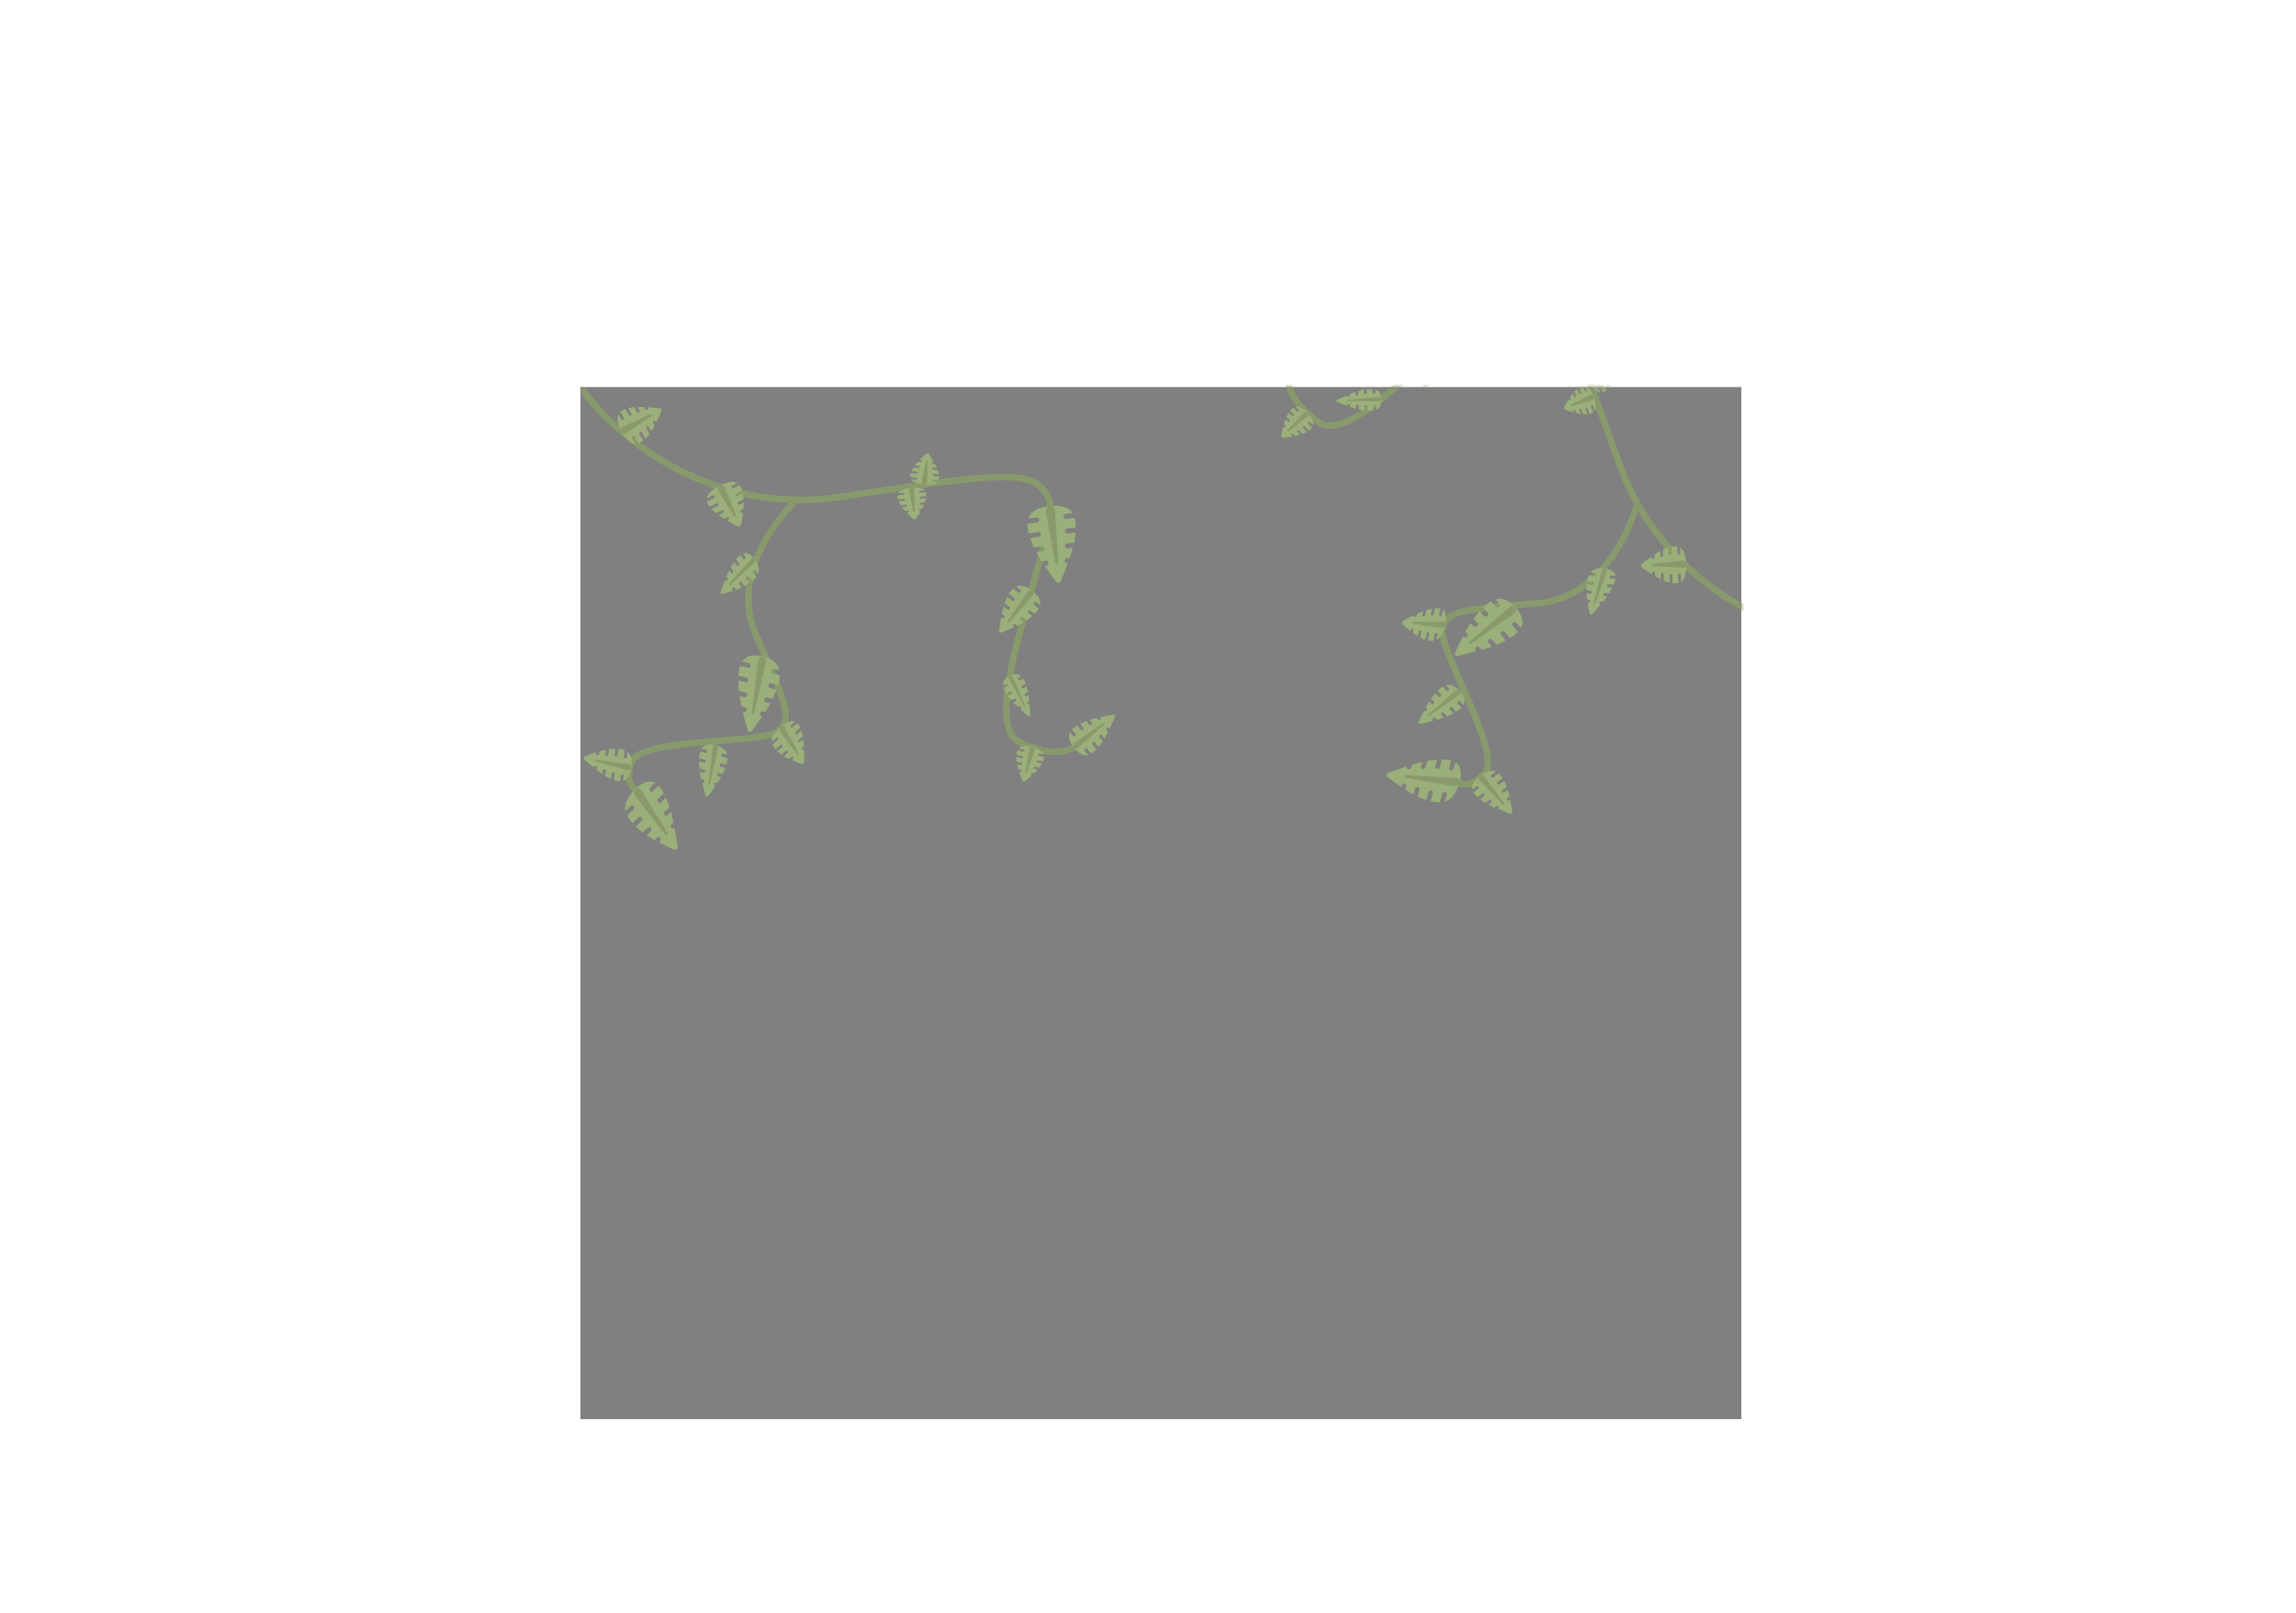 <svg width="356" height="250" viewBox="0 0 356 250" fill="none" xmlns="http://www.w3.org/2000/svg">
<rect x="90" y="60" width="180" height="160" fill="#808080"/>
<mask id="mask0_215_6520" style="mask-type:alpha" maskUnits="userSpaceOnUse" x="90" y="60" width="180" height="160">
<rect x="90" y="60" width="180" height="160" fill="#E4E0D5"/>
</mask>
<g mask="url(#mask0_215_6520)">
<path d="M130.576 77.494C128.202 77.859 125.905 78.014 123.69 77.99C121.937 79.716 119.518 82.647 117.99 86.204C116.429 89.84 115.807 94.104 117.744 98.434C120.247 104.029 121.643 107.309 122.126 109.416C122.37 110.477 122.401 111.314 122.175 112.033C121.944 112.766 121.473 113.292 120.892 113.772C120.678 113.948 120.404 114.083 120.11 114.193C119.811 114.305 119.461 114.402 119.074 114.489C118.299 114.661 117.338 114.799 116.265 114.919C114.916 115.07 113.36 115.196 111.746 115.326C110.802 115.403 109.836 115.481 108.882 115.567C106.279 115.8 103.739 116.09 101.774 116.556C100.79 116.789 99.978 117.06 99.384 117.375C98.777 117.696 98.486 118.014 98.389 118.295C97.888 119.753 97.967 120.662 98.188 121.199C98.41 121.74 98.8 121.966 99.045 122.021L98.776 123.017C98.253 122.9 97.623 122.481 97.282 121.652C96.94 120.819 96.912 119.631 97.469 118.011C97.702 117.33 98.294 116.839 98.987 116.473C99.693 116.099 100.6 115.805 101.618 115.563C103.658 115.08 106.26 114.785 108.863 114.551C109.838 114.464 110.812 114.385 111.76 114.308C113.361 114.179 114.889 114.055 116.226 113.905C117.287 113.787 118.208 113.654 118.931 113.493C119.292 113.412 119.594 113.327 119.834 113.237C120.08 113.145 120.232 113.059 120.314 112.99C120.82 112.573 121.107 112.215 121.245 111.776C121.387 111.324 121.398 110.702 121.172 109.715C120.715 107.725 119.371 104.548 116.85 98.914C114.768 94.26 115.452 89.678 117.099 85.843C118.512 82.551 120.642 79.79 122.375 77.954C106.153 77.258 94.554 67.073 90 60.862V60L90.611 60C95.58 66.973 110.158 79.624 130.424 76.506C143.407 74.508 150.879 73.469 155.389 73.454C157.647 73.446 159.226 73.693 160.402 74.245C161.603 74.809 162.332 75.667 162.937 76.757C163.142 77.127 163.244 77.588 163.283 78.091C163.323 78.599 163.301 79.186 163.235 79.832C163.101 81.124 162.78 82.705 162.353 84.462C161.815 86.672 161.098 89.202 160.353 91.83L160.352 91.832C159.916 93.371 159.47 94.944 159.045 96.506C157.889 100.757 156.884 104.936 156.6 108.261C156.457 109.926 156.499 111.339 156.771 112.425C157.042 113.507 157.525 114.203 158.224 114.553C163.699 117.29 166.457 115.6 167.093 114.709L167.907 115.291C166.876 116.733 163.501 118.309 157.776 115.447C156.725 114.921 156.114 113.915 155.801 112.668C155.49 111.427 155.457 109.887 155.603 108.176C155.897 104.751 156.924 100.493 158.08 96.244C158.512 94.657 158.961 93.072 159.399 91.529L159.399 91.528L159.399 91.527C160.14 88.915 160.847 86.421 161.381 84.225C161.805 82.482 162.114 80.954 162.24 79.73C162.303 79.118 162.319 78.596 162.286 78.169C162.252 77.736 162.17 77.436 162.063 77.243C161.523 76.271 160.929 75.598 159.977 75.15C159.001 74.692 157.598 74.446 155.393 74.454C150.976 74.469 143.593 75.492 130.576 77.494Z" fill="#889A6B"/>
<path d="M161.201 93.798C161.232 93.821 161.276 93.806 161.282 93.768C161.313 93.577 161.307 93.382 161.253 93.184C161.093 92.59 160.573 92 160.025 91.575C159.477 91.149 158.778 90.791 158.162 90.783C157.937 90.78 157.729 90.831 157.538 90.923C157.527 90.928 157.527 90.943 157.536 90.95L158.226 91.486C158.321 91.56 158.328 91.712 158.24 91.825C158.153 91.937 158.004 91.969 157.909 91.895L157.219 91.359C157.199 91.343 157.182 91.323 157.17 91.301C157.148 91.261 157.088 91.234 157.055 91.265C156.831 91.478 156.634 91.745 156.462 92.032C156.438 92.073 156.481 92.13 156.526 92.144C156.547 92.151 156.567 92.161 156.585 92.175L157.275 92.711C157.37 92.785 157.376 92.936 157.289 93.049C157.201 93.162 157.053 93.193 156.958 93.119L156.268 92.583C156.237 92.559 156.181 92.558 156.164 92.593C156.074 92.783 155.992 92.972 155.919 93.152C155.874 93.261 155.831 93.374 155.791 93.489C155.785 93.505 155.792 93.523 155.806 93.534L156.496 94.07C156.591 94.144 156.597 94.295 156.51 94.408C156.422 94.52 156.274 94.552 156.179 94.478L155.676 94.087C155.647 94.065 155.604 94.078 155.595 94.113C155.503 94.438 155.424 94.774 155.353 95.109C155.349 95.128 155.357 95.148 155.373 95.161L155.717 95.428C155.812 95.502 155.819 95.654 155.731 95.766C155.643 95.879 155.495 95.91 155.4 95.836L155.303 95.761C155.272 95.737 155.227 95.754 155.22 95.792C155.14 96.238 155.074 96.664 155.016 97.037C154.987 97.228 154.959 97.405 154.933 97.564C154.914 97.682 154.901 97.807 154.954 97.915C154.993 97.994 155.05 98.038 155.135 98.056C155.253 98.081 155.372 98.038 155.482 97.99C155.629 97.925 155.793 97.855 155.971 97.779C156.318 97.631 156.714 97.461 157.127 97.273C157.162 97.257 157.167 97.209 157.136 97.185L157.125 97.176C157.03 97.102 157.023 96.951 157.111 96.838C157.198 96.725 157.347 96.694 157.442 96.768L157.701 96.969C157.717 96.982 157.738 96.984 157.756 96.975C158.063 96.825 158.369 96.664 158.661 96.496C158.693 96.477 158.695 96.433 158.666 96.41L158.249 96.086C158.153 96.012 158.147 95.86 158.235 95.748C158.322 95.635 158.471 95.603 158.566 95.677L159.165 96.143C159.183 96.157 159.207 96.158 159.226 96.145C159.325 96.079 159.42 96.012 159.512 95.944C159.671 95.826 159.836 95.698 160 95.561C160.026 95.54 160.024 95.501 159.998 95.481L159.372 94.995C159.277 94.921 159.271 94.77 159.359 94.657C159.446 94.544 159.594 94.513 159.69 94.587L160.38 95.123C160.381 95.124 160.381 95.124 160.382 95.125C160.409 95.147 160.45 95.153 160.474 95.129C160.699 94.9 160.901 94.655 161.048 94.397C161.065 94.368 161.048 94.331 161.02 94.311C161.018 94.31 161.016 94.308 161.014 94.306L160.324 93.77C160.229 93.697 160.222 93.545 160.31 93.432C160.397 93.32 160.546 93.288 160.641 93.362L161.201 93.798Z" fill="#9BAF7A"/>
<path d="M159.361 91.713C159.52 91.481 159.843 91.433 160.068 91.608C160.292 91.782 160.326 92.107 160.141 92.318L156.489 96.486C156.431 96.552 156.332 96.561 156.262 96.506C156.193 96.452 156.177 96.354 156.226 96.282L159.361 91.713Z" fill="#889A6B"/>
<path d="M158.299 104.879C158.322 104.867 158.322 104.83 158.299 104.809C158.179 104.705 158.048 104.626 157.903 104.579C157.468 104.436 156.951 104.55 156.536 104.754C156.121 104.957 155.714 105.297 155.561 105.728C155.505 105.885 155.489 106.054 155.504 106.228C155.505 106.238 155.515 106.245 155.522 106.241L156.045 105.985C156.117 105.949 156.22 106.01 156.274 106.12C156.328 106.23 156.313 106.348 156.241 106.384L155.718 106.64C155.703 106.648 155.686 106.651 155.668 106.65C155.636 106.649 155.603 106.679 155.616 106.716C155.704 106.966 155.835 107.219 155.986 107.464C156.006 107.498 156.055 107.492 156.075 107.467C156.085 107.455 156.096 107.445 156.11 107.438L156.633 107.182C156.705 107.147 156.807 107.207 156.861 107.317C156.915 107.428 156.901 107.546 156.828 107.581L156.306 107.838C156.282 107.849 156.268 107.888 156.287 107.915C156.392 108.06 156.499 108.199 156.601 108.328C156.663 108.406 156.728 108.485 156.795 108.563C156.804 108.574 156.818 108.577 156.828 108.572L157.351 108.315C157.423 108.28 157.525 108.34 157.579 108.45C157.633 108.561 157.619 108.679 157.547 108.714L157.166 108.901C157.144 108.912 157.142 108.948 157.163 108.97C157.358 109.174 157.563 109.374 157.769 109.567C157.781 109.579 157.796 109.582 157.808 109.576L158.069 109.448C158.141 109.413 158.243 109.473 158.297 109.583C158.352 109.694 158.337 109.812 158.265 109.847L158.192 109.883C158.168 109.895 158.168 109.934 158.192 109.955C158.47 110.203 158.738 110.433 158.973 110.634C159.093 110.737 159.204 110.832 159.303 110.918C159.377 110.983 159.458 111.046 159.543 111.055C159.604 111.061 159.647 111.04 159.68 110.987C159.725 110.915 159.725 110.813 159.719 110.714C159.711 110.583 159.704 110.437 159.696 110.279C159.681 109.97 159.663 109.618 159.636 109.246C159.634 109.214 159.604 109.19 159.58 109.202L159.571 109.206C159.499 109.241 159.397 109.181 159.343 109.07C159.289 108.96 159.303 108.842 159.376 108.807L159.572 108.71C159.584 108.704 159.591 108.69 159.589 108.674C159.562 108.393 159.529 108.108 159.487 107.83C159.482 107.799 159.453 107.778 159.431 107.789L159.115 107.945C159.042 107.98 158.94 107.919 158.886 107.809C158.832 107.699 158.847 107.581 158.919 107.545L159.373 107.323C159.386 107.316 159.393 107.299 159.389 107.281C159.369 107.183 159.347 107.086 159.323 106.992C159.283 106.83 159.238 106.658 159.186 106.484C159.178 106.457 159.152 106.441 159.132 106.451L158.658 106.683C158.586 106.719 158.483 106.658 158.429 106.548C158.375 106.438 158.39 106.32 158.462 106.284L158.985 106.028C158.985 106.027 158.986 106.027 158.987 106.027C159.008 106.017 159.022 105.991 159.011 105.964C158.913 105.707 158.798 105.459 158.661 105.244C158.646 105.22 158.617 105.216 158.598 105.227C158.596 105.228 158.595 105.229 158.593 105.23L158.07 105.486C157.998 105.521 157.896 105.461 157.842 105.351C157.788 105.24 157.802 105.122 157.874 105.087L158.299 104.879Z" fill="#9BAF7A"/>
<path d="M156.468 105.281C156.352 105.07 156.398 104.821 156.568 104.738C156.738 104.654 156.963 104.77 157.059 104.991L158.959 109.358C158.989 109.427 158.971 109.501 158.918 109.526C158.865 109.552 158.796 109.521 158.76 109.456L156.468 105.281Z" fill="#889A6B"/>
<path d="M161.769 116.99C161.8 116.998 161.827 116.977 161.818 116.952C161.772 116.821 161.697 116.696 161.586 116.58C161.252 116.232 160.651 115.973 160.09 115.826C159.528 115.68 158.878 115.613 158.417 115.752C158.248 115.803 158.112 115.885 158.002 115.99C157.996 115.996 158.002 116.006 158.011 116.008L158.719 116.193C158.816 116.219 158.876 116.315 158.851 116.409C158.827 116.503 158.728 116.558 158.63 116.532L157.923 116.348C157.901 116.342 157.882 116.333 157.865 116.322C157.834 116.301 157.78 116.298 157.766 116.326C157.676 116.516 157.627 116.736 157.603 116.963C157.599 116.994 157.652 117.021 157.691 117.02C157.709 117.019 157.727 117.021 157.745 117.026L158.453 117.211C158.55 117.236 158.61 117.333 158.585 117.427C158.561 117.52 158.462 117.576 158.364 117.55L157.657 117.365C157.625 117.357 157.583 117.37 157.583 117.396C157.585 117.541 157.592 117.682 157.602 117.816C157.609 117.898 157.617 117.981 157.629 118.065C157.63 118.077 157.642 118.087 157.656 118.09L158.364 118.275C158.461 118.3 158.521 118.397 158.496 118.491C158.472 118.584 158.373 118.64 158.275 118.614L157.76 118.48C157.73 118.472 157.703 118.491 157.708 118.516C157.758 118.748 157.82 118.984 157.888 119.218C157.892 119.231 157.905 119.242 157.922 119.247L158.275 119.339C158.372 119.364 158.432 119.461 158.407 119.555C158.383 119.648 158.284 119.704 158.186 119.678L158.087 119.652C158.055 119.644 158.028 119.666 158.036 119.692C158.138 120 158.242 120.292 158.334 120.547C158.381 120.678 158.425 120.799 158.462 120.908C158.491 120.989 158.527 121.073 158.605 121.131C158.663 121.172 158.721 121.188 158.791 121.179C158.888 121.167 158.96 121.112 159.025 121.054C159.111 120.978 159.208 120.894 159.313 120.803C159.518 120.625 159.752 120.422 159.991 120.202C160.011 120.184 159.998 120.151 159.966 120.143L159.954 120.14C159.857 120.115 159.797 120.018 159.822 119.924C159.846 119.831 159.945 119.775 160.043 119.801L160.309 119.87C160.325 119.874 160.342 119.871 160.352 119.861C160.526 119.691 160.696 119.515 160.852 119.337C160.869 119.317 160.855 119.288 160.825 119.28L160.397 119.168C160.299 119.143 160.24 119.046 160.265 118.953C160.289 118.859 160.388 118.804 160.486 118.829L161.1 118.99C161.118 118.994 161.137 118.989 161.146 118.977C161.196 118.911 161.243 118.844 161.287 118.779C161.362 118.665 161.439 118.543 161.512 118.416C161.523 118.396 161.508 118.371 161.481 118.364L160.84 118.197C160.742 118.171 160.683 118.075 160.707 117.981C160.732 117.887 160.831 117.832 160.928 117.857L161.636 118.042C161.637 118.042 161.638 118.043 161.639 118.043C161.666 118.051 161.699 118.045 161.708 118.024C161.793 117.823 161.855 117.616 161.871 117.414C161.873 117.391 161.847 117.371 161.82 117.365C161.817 117.365 161.815 117.364 161.813 117.364L161.106 117.179C161.008 117.153 160.949 117.057 160.973 116.963C160.997 116.869 161.096 116.814 161.194 116.84L161.769 116.99Z" fill="#9BAF7A"/>
<path d="M159.645 116.072C159.68 115.885 159.903 115.778 160.134 115.838C160.364 115.898 160.506 116.101 160.445 116.281L159.232 119.843C159.212 119.899 159.142 119.928 159.07 119.909C158.999 119.89 158.951 119.83 158.962 119.772L159.645 116.072Z" fill="#889A6B"/>
<path d="M165.963 113.592C165.941 113.564 165.895 113.57 165.88 113.603C165.802 113.776 165.758 113.961 165.758 114.157C165.757 114.747 166.095 115.405 166.5 115.915C166.905 116.425 167.47 116.902 168.045 117.034C168.255 117.083 168.463 117.077 168.666 117.029C168.677 117.026 168.682 117.012 168.675 117.003L168.164 116.361C168.094 116.272 168.126 116.129 168.237 116.041C168.348 115.953 168.495 115.953 168.566 116.042L169.076 116.684C169.091 116.703 169.102 116.725 169.107 116.748C169.118 116.79 169.167 116.828 169.206 116.805C169.471 116.651 169.723 116.439 169.957 116.205C169.99 116.172 169.965 116.109 169.926 116.087C169.908 116.076 169.892 116.063 169.879 116.046L169.368 115.404C169.298 115.315 169.331 115.172 169.441 115.084C169.552 114.996 169.699 114.996 169.77 115.085L170.28 115.727C170.303 115.756 170.355 115.768 170.38 115.739C170.513 115.579 170.638 115.418 170.752 115.264C170.822 115.17 170.891 115.073 170.958 114.973C170.968 114.959 170.965 114.941 170.955 114.928L170.445 114.286C170.374 114.198 170.407 114.054 170.518 113.966C170.629 113.878 170.776 113.879 170.846 113.967L171.218 114.435C171.24 114.462 171.283 114.458 171.301 114.427C171.47 114.141 171.63 113.841 171.781 113.542C171.79 113.525 171.788 113.504 171.776 113.489L171.521 113.169C171.451 113.08 171.484 112.937 171.595 112.849C171.705 112.76 171.852 112.761 171.923 112.85L171.994 112.94C172.017 112.968 172.064 112.962 172.08 112.927C172.269 112.525 172.44 112.138 172.589 111.8C172.665 111.627 172.736 111.467 172.801 111.323C172.849 111.216 172.893 111.101 172.871 110.989C172.854 110.907 172.812 110.854 172.737 110.82C172.632 110.773 172.51 110.79 172.395 110.813C172.241 110.843 172.068 110.876 171.882 110.912C171.519 110.981 171.104 111.06 170.67 111.153C170.632 111.161 170.616 111.205 170.638 111.234L170.647 111.244C170.717 111.333 170.685 111.476 170.574 111.564C170.463 111.652 170.316 111.652 170.245 111.563L170.054 111.322C170.042 111.307 170.022 111.301 170.003 111.305C169.678 111.385 169.35 111.474 169.033 111.573C168.998 111.584 168.985 111.625 169.006 111.652L169.315 112.041C169.386 112.13 169.353 112.273 169.242 112.361C169.131 112.449 168.984 112.449 168.914 112.36L168.47 111.802C168.457 111.786 168.434 111.78 168.414 111.788C168.304 111.83 168.198 111.874 168.094 111.919C167.915 111.997 167.727 112.084 167.539 112.179C167.51 112.194 167.501 112.231 167.521 112.255L167.983 112.837C168.054 112.926 168.021 113.069 167.91 113.158C167.799 113.246 167.652 113.245 167.582 113.157L167.072 112.514C167.071 112.513 167.07 112.513 167.069 112.512C167.05 112.486 167.013 112.472 166.985 112.49C166.715 112.659 166.464 112.848 166.259 113.061C166.236 113.085 166.243 113.123 166.264 113.147C166.266 113.148 166.267 113.15 166.269 113.152L166.779 113.795C166.85 113.883 166.817 114.027 166.706 114.115C166.595 114.203 166.448 114.202 166.378 114.114L165.963 113.592Z" fill="#9BAF7A"/>
<path d="M167.157 115.92C166.95 116.105 166.634 116.085 166.468 115.875C166.302 115.666 166.353 115.355 166.58 115.194L171.067 112.02C171.138 111.97 171.233 111.982 171.285 112.047C171.336 112.112 171.326 112.207 171.262 112.265L167.157 115.92Z" fill="#889A6B"/>
<path d="M166.19 79.559C166.245 79.553 166.275 79.491 166.242 79.445C166.079 79.213 165.873 79.015 165.616 78.862C164.842 78.405 163.702 78.324 162.702 78.444C161.702 78.564 160.614 78.911 159.97 79.539C159.735 79.768 159.573 80.037 159.47 80.331C159.464 80.347 159.479 80.364 159.496 80.362L160.756 80.211C160.93 80.19 161.091 80.342 161.116 80.551C161.141 80.76 161.021 80.946 160.847 80.967L159.587 81.118C159.549 81.122 159.512 81.118 159.477 81.108C159.413 81.089 159.323 81.122 159.321 81.189C159.308 81.644 159.379 82.128 159.496 82.607C159.512 82.674 159.615 82.69 159.676 82.658C159.704 82.643 159.735 82.633 159.768 82.63L161.028 82.478C161.202 82.458 161.363 82.61 161.388 82.819C161.413 83.028 161.293 83.214 161.119 83.234L159.859 83.385C159.802 83.392 159.744 83.449 159.762 83.503C159.863 83.796 159.972 84.078 160.081 84.343C160.146 84.504 160.217 84.666 160.293 84.829C160.304 84.852 160.33 84.863 160.355 84.86L161.615 84.709C161.789 84.688 161.95 84.84 161.975 85.049C162 85.258 161.879 85.444 161.705 85.465L160.787 85.575C160.734 85.581 160.704 85.639 160.73 85.686C160.968 86.122 161.23 86.556 161.499 86.98C161.515 87.004 161.544 87.018 161.573 87.014L162.202 86.939C162.376 86.918 162.537 87.07 162.562 87.279C162.587 87.488 162.466 87.674 162.292 87.695L162.116 87.716C162.059 87.723 162.03 87.787 162.062 87.834C162.435 88.385 162.803 88.9 163.125 89.351C163.29 89.582 163.442 89.796 163.578 89.989C163.679 90.133 163.794 90.278 163.96 90.336C164.08 90.379 164.184 90.366 164.29 90.297C164.438 90.201 164.515 90.033 164.58 89.869C164.665 89.649 164.763 89.405 164.869 89.142C165.075 88.628 165.311 88.04 165.543 87.417C165.563 87.363 165.519 87.308 165.463 87.315L165.442 87.317C165.268 87.338 165.107 87.186 165.082 86.977C165.057 86.768 165.178 86.582 165.351 86.561L165.825 86.505C165.854 86.501 165.878 86.481 165.888 86.454C166.05 85.979 166.201 85.494 166.33 85.015C166.344 84.963 166.301 84.914 166.248 84.92L165.485 85.012C165.311 85.032 165.15 84.88 165.125 84.671C165.1 84.463 165.221 84.276 165.395 84.256L166.489 84.124C166.521 84.121 166.548 84.096 166.554 84.064C166.588 83.893 166.618 83.723 166.643 83.556C166.687 83.269 166.727 82.964 166.756 82.651C166.76 82.603 166.719 82.563 166.671 82.569L165.528 82.706C165.354 82.727 165.193 82.575 165.168 82.366C165.143 82.157 165.264 81.971 165.438 81.95L166.698 81.799C166.7 81.799 166.701 81.799 166.703 81.798C166.753 81.793 166.801 81.758 166.801 81.708C166.8 81.235 166.756 80.769 166.645 80.346C166.632 80.298 166.577 80.277 166.528 80.285C166.524 80.286 166.521 80.287 166.517 80.287L165.257 80.438C165.083 80.459 164.921 80.307 164.896 80.098C164.871 79.889 164.992 79.703 165.166 79.682L166.19 79.559Z" fill="#9BAF7A"/>
<path d="M162.158 79.274C162.085 78.868 162.37 78.484 162.78 78.434C163.19 78.385 163.557 78.691 163.582 79.104L164.08 87.251C164.088 87.379 163.995 87.491 163.867 87.506C163.74 87.521 163.623 87.435 163.6 87.308L162.158 79.274Z" fill="#889A6B"/>
<path d="M143.304 76C143.337 75.996 143.357 75.97 143.338 75.952C143.246 75.86 143.126 75.782 142.975 75.726C142.521 75.555 141.838 75.547 141.234 75.62C140.631 75.692 139.969 75.86 139.568 76.134C139.421 76.234 139.318 76.348 139.249 76.472C139.245 76.479 139.254 76.485 139.264 76.484L140.025 76.393C140.13 76.38 140.223 76.439 140.233 76.525C140.244 76.611 140.167 76.69 140.062 76.703L139.301 76.794C139.279 76.796 139.257 76.796 139.236 76.792C139.198 76.786 139.143 76.802 139.14 76.829C139.122 77.017 139.154 77.215 139.213 77.41C139.221 77.437 139.282 77.442 139.32 77.427C139.337 77.42 139.356 77.416 139.376 77.413L140.136 77.322C140.241 77.309 140.335 77.369 140.345 77.454C140.355 77.54 140.278 77.619 140.173 77.632L139.413 77.723C139.379 77.727 139.342 77.752 139.352 77.774C139.406 77.892 139.465 78.006 139.524 78.113C139.56 78.177 139.599 78.243 139.641 78.308C139.647 78.317 139.662 78.321 139.677 78.32L140.438 78.228C140.543 78.216 140.636 78.275 140.646 78.361C140.657 78.446 140.58 78.526 140.475 78.538L139.921 78.605C139.889 78.609 139.869 78.633 139.884 78.652C140.017 78.826 140.164 78.999 140.316 79.168C140.325 79.178 140.342 79.183 140.359 79.18L140.739 79.135C140.844 79.122 140.937 79.181 140.948 79.267C140.958 79.353 140.881 79.432 140.776 79.445L140.67 79.457C140.636 79.461 140.616 79.489 140.635 79.507C140.846 79.726 141.056 79.93 141.239 80.109C141.332 80.2 141.419 80.285 141.496 80.361C141.553 80.419 141.619 80.475 141.718 80.496C141.789 80.511 141.851 80.503 141.917 80.472C142.008 80.429 142.058 80.358 142.101 80.289C142.157 80.196 142.222 80.094 142.291 79.983C142.427 79.766 142.582 79.518 142.736 79.255C142.749 79.233 142.724 79.211 142.69 79.215L142.677 79.217C142.572 79.229 142.479 79.17 142.469 79.085C142.458 78.999 142.535 78.92 142.64 78.907L142.926 78.873C142.943 78.871 142.958 78.862 142.965 78.85C143.073 78.651 143.175 78.448 143.263 78.247C143.273 78.225 143.248 78.206 143.216 78.21L142.756 78.265C142.651 78.277 142.558 78.218 142.547 78.133C142.537 78.047 142.614 77.968 142.719 77.955L143.379 77.876C143.399 77.874 143.415 77.863 143.42 77.85C143.444 77.778 143.466 77.707 143.485 77.638C143.518 77.519 143.549 77.392 143.573 77.262C143.577 77.242 143.553 77.227 143.524 77.23L142.835 77.313C142.73 77.325 142.636 77.266 142.626 77.181C142.616 77.095 142.693 77.016 142.798 77.003L143.558 76.912C143.559 76.912 143.56 76.912 143.561 76.912C143.591 76.908 143.621 76.893 143.622 76.872C143.632 76.677 143.617 76.486 143.559 76.314C143.553 76.295 143.52 76.287 143.491 76.292C143.489 76.292 143.486 76.292 143.484 76.293L142.723 76.384C142.618 76.396 142.525 76.337 142.515 76.252C142.504 76.166 142.581 76.087 142.686 76.074L143.304 76Z" fill="#9BAF7A"/>
<path d="M140.889 75.975C140.854 75.809 141.034 75.644 141.281 75.614C141.529 75.584 141.742 75.702 141.748 75.872L141.86 79.221C141.862 79.273 141.804 79.321 141.727 79.331C141.65 79.34 141.581 79.307 141.571 79.255L140.889 75.975Z" fill="#889A6B"/>
<path d="M145.304 74.769C145.337 74.773 145.357 74.799 145.338 74.817C145.246 74.909 145.126 74.986 144.975 75.043C144.521 75.214 143.838 75.222 143.234 75.149C142.631 75.077 141.969 74.909 141.568 74.635C141.421 74.535 141.318 74.421 141.249 74.297C141.245 74.29 141.254 74.284 141.264 74.285L142.025 74.376C142.13 74.388 142.223 74.329 142.233 74.244C142.244 74.158 142.167 74.079 142.062 74.066L141.301 73.975C141.279 73.972 141.257 73.973 141.236 73.977C141.198 73.983 141.143 73.967 141.14 73.939C141.122 73.751 141.154 73.554 141.213 73.359C141.221 73.332 141.282 73.327 141.32 73.342C141.337 73.349 141.356 73.353 141.376 73.356L142.136 73.447C142.241 73.459 142.335 73.4 142.345 73.315C142.355 73.229 142.278 73.15 142.173 73.137L141.413 73.046C141.379 73.042 141.342 73.017 141.352 72.995C141.406 72.877 141.465 72.763 141.524 72.656C141.56 72.591 141.599 72.526 141.641 72.461C141.647 72.451 141.662 72.448 141.677 72.449L142.438 72.54C142.543 72.553 142.636 72.494 142.646 72.408C142.657 72.323 142.58 72.243 142.475 72.231L141.921 72.164C141.889 72.16 141.869 72.136 141.884 72.117C142.017 71.943 142.164 71.77 142.316 71.601C142.325 71.591 142.342 71.587 142.359 71.589L142.739 71.634C142.844 71.647 142.937 71.588 142.948 71.502C142.958 71.416 142.881 71.337 142.776 71.324L142.67 71.312C142.636 71.308 142.616 71.28 142.635 71.262C142.846 71.043 143.056 70.839 143.239 70.66C143.332 70.569 143.419 70.484 143.496 70.407C143.553 70.35 143.619 70.293 143.718 70.273C143.789 70.258 143.851 70.266 143.917 70.297C144.008 70.34 144.058 70.411 144.101 70.48C144.157 70.573 144.222 70.675 144.291 70.786C144.427 71.003 144.582 71.251 144.736 71.513C144.749 71.536 144.724 71.558 144.69 71.554L144.677 71.552C144.572 71.54 144.479 71.599 144.469 71.684C144.458 71.77 144.535 71.849 144.64 71.862L144.926 71.896C144.943 71.898 144.958 71.907 144.965 71.919C145.073 72.118 145.175 72.321 145.263 72.522C145.273 72.544 145.248 72.563 145.216 72.559L144.756 72.504C144.651 72.492 144.558 72.551 144.547 72.636C144.537 72.722 144.614 72.801 144.719 72.814L145.379 72.893C145.399 72.895 145.415 72.906 145.42 72.919C145.444 72.991 145.466 73.061 145.485 73.131C145.518 73.25 145.549 73.377 145.573 73.507C145.577 73.527 145.553 73.542 145.524 73.539L144.835 73.456C144.73 73.444 144.636 73.503 144.626 73.588C144.616 73.674 144.693 73.753 144.798 73.766L145.558 73.857C145.559 73.857 145.56 73.857 145.561 73.857C145.591 73.861 145.621 73.876 145.622 73.897C145.632 74.092 145.617 74.283 145.559 74.455C145.553 74.474 145.52 74.482 145.491 74.477C145.489 74.477 145.486 74.477 145.484 74.476L144.723 74.385C144.618 74.373 144.525 74.432 144.515 74.517C144.504 74.603 144.581 74.682 144.686 74.695L145.304 74.769Z" fill="#9BAF7A"/>
<path d="M142.889 74.794C142.854 74.96 143.034 75.125 143.281 75.155C143.529 75.185 143.742 75.067 143.748 74.897L143.86 71.548C143.862 71.496 143.804 71.448 143.727 71.438C143.65 71.429 143.581 71.462 143.571 71.514L142.889 74.794Z" fill="#889A6B"/>
<path d="M114.243 74.935C114.281 74.915 114.291 74.873 114.26 74.856C114.102 74.771 113.92 74.718 113.709 74.704C113.076 74.664 112.249 74.937 111.558 75.284C110.867 75.631 110.154 76.13 109.808 76.662C109.682 76.857 109.614 77.052 109.594 77.247C109.592 77.257 109.606 77.262 109.618 77.256L110.489 76.819C110.609 76.759 110.751 76.799 110.806 76.909C110.862 77.02 110.809 77.158 110.689 77.218L109.818 77.655C109.792 77.668 109.765 77.677 109.738 77.68C109.689 77.688 109.631 77.731 109.642 77.769C109.714 78.028 109.851 78.28 110.02 78.516C110.044 78.549 110.12 78.529 110.158 78.494C110.176 78.478 110.196 78.464 110.218 78.453L111.089 78.016C111.209 77.955 111.352 77.996 111.407 78.106C111.462 78.216 111.409 78.354 111.289 78.414L110.419 78.851C110.38 78.871 110.348 78.919 110.371 78.944C110.495 79.08 110.624 79.208 110.749 79.327C110.824 79.398 110.904 79.469 110.987 79.54C110.999 79.549 111.019 79.548 111.037 79.54L111.907 79.103C112.027 79.042 112.17 79.083 112.225 79.193C112.28 79.303 112.228 79.441 112.107 79.501L111.473 79.82C111.436 79.838 111.425 79.879 111.452 79.899C111.7 80.076 111.965 80.247 112.232 80.409C112.248 80.418 112.271 80.418 112.291 80.408L112.725 80.19C112.846 80.129 112.988 80.17 113.043 80.28C113.098 80.39 113.046 80.528 112.926 80.588L112.804 80.65C112.765 80.669 112.755 80.713 112.786 80.731C113.151 80.936 113.506 81.122 113.816 81.285C113.975 81.368 114.122 81.446 114.253 81.516C114.351 81.569 114.459 81.618 114.588 81.604C114.681 81.594 114.752 81.558 114.816 81.489C114.904 81.394 114.929 81.279 114.945 81.169C114.967 81.021 114.993 80.857 115.021 80.68C115.076 80.334 115.138 79.939 115.192 79.523C115.197 79.488 115.156 79.469 115.117 79.489L115.102 79.496C114.982 79.556 114.84 79.516 114.784 79.406C114.729 79.296 114.782 79.157 114.902 79.097L115.229 78.933C115.249 78.923 115.263 78.905 115.265 78.887C115.295 78.575 115.316 78.261 115.322 77.956C115.322 77.923 115.283 77.907 115.246 77.926L114.719 78.19C114.599 78.251 114.457 78.21 114.402 78.1C114.346 77.99 114.399 77.852 114.519 77.792L115.275 77.412C115.298 77.401 115.312 77.38 115.311 77.36C115.304 77.254 115.295 77.151 115.283 77.05C115.263 76.877 115.236 76.695 115.201 76.511C115.195 76.483 115.159 76.472 115.126 76.489L114.336 76.885C114.216 76.945 114.074 76.905 114.019 76.795C113.963 76.685 114.016 76.546 114.136 76.486L115.007 76.049C115.008 76.049 115.009 76.048 115.011 76.047C115.045 76.031 115.073 75.997 115.064 75.969C114.979 75.704 114.864 75.455 114.708 75.249C114.691 75.226 114.648 75.229 114.615 75.247C114.612 75.249 114.609 75.25 114.607 75.251L113.736 75.689C113.616 75.749 113.473 75.709 113.418 75.598C113.363 75.488 113.416 75.35 113.536 75.29L114.243 74.935Z" fill="#9BAF7A"/>
<path d="M111.32 75.902C111.195 75.694 111.328 75.399 111.612 75.257C111.895 75.115 112.212 75.184 112.304 75.408L114.12 79.84C114.148 79.909 114.102 79.998 114.014 80.042C113.926 80.086 113.827 80.07 113.788 80.006L111.32 75.902Z" fill="#889A6B"/>
<path d="M95.927 64.299C95.906 64.262 95.862 64.254 95.847 64.286C95.771 64.448 95.727 64.633 95.724 64.844C95.716 65.479 96.032 66.29 96.414 66.963C96.796 67.635 97.332 68.321 97.881 68.639C98.081 68.756 98.28 68.813 98.475 68.823C98.486 68.824 98.49 68.81 98.484 68.799L98.002 67.952C97.936 67.835 97.969 67.691 98.076 67.63C98.183 67.569 98.324 67.614 98.39 67.731L98.872 68.578C98.886 68.604 98.896 68.63 98.901 68.657C98.911 68.705 98.957 68.761 98.995 68.748C99.25 68.663 99.494 68.513 99.721 68.332C99.753 68.307 99.729 68.232 99.692 68.196C99.675 68.179 99.66 68.159 99.647 68.137L99.166 67.29C99.1 67.174 99.133 67.029 99.24 66.969C99.347 66.908 99.488 66.953 99.554 67.07L100.035 67.917C100.057 67.955 100.107 67.984 100.13 67.96C100.26 67.829 100.381 67.694 100.493 67.563C100.561 67.484 100.627 67.4 100.693 67.314C100.702 67.301 100.7 67.281 100.691 67.264L100.21 66.417C100.143 66.3 100.176 66.156 100.283 66.095C100.39 66.035 100.531 66.08 100.598 66.197L100.948 66.814C100.969 66.85 101.01 66.859 101.028 66.831C101.192 66.574 101.349 66.301 101.497 66.025C101.506 66.009 101.504 65.987 101.493 65.967L101.253 65.544C101.187 65.427 101.22 65.283 101.327 65.222C101.434 65.162 101.575 65.207 101.641 65.324L101.708 65.443C101.73 65.481 101.775 65.488 101.791 65.456C101.976 65.081 102.144 64.717 102.291 64.399C102.366 64.236 102.435 64.085 102.499 63.95C102.547 63.85 102.59 63.74 102.57 63.612C102.555 63.519 102.515 63.45 102.443 63.39C102.344 63.307 102.227 63.288 102.116 63.277C101.968 63.263 101.803 63.245 101.625 63.227C101.276 63.19 100.878 63.148 100.461 63.115C100.425 63.112 100.408 63.154 100.43 63.193L100.438 63.206C100.504 63.324 100.471 63.468 100.364 63.529C100.257 63.589 100.116 63.544 100.05 63.427L99.869 63.109C99.858 63.089 99.839 63.076 99.821 63.075C99.508 63.062 99.194 63.057 98.889 63.066C98.856 63.068 98.842 63.108 98.863 63.144L99.154 63.656C99.22 63.773 99.187 63.917 99.08 63.978C98.973 64.039 98.832 63.993 98.766 63.877L98.348 63.141C98.335 63.119 98.314 63.106 98.294 63.108C98.189 63.12 98.086 63.134 97.986 63.151C97.814 63.181 97.633 63.217 97.452 63.262C97.424 63.269 97.415 63.305 97.433 63.338L97.87 64.106C97.936 64.223 97.903 64.367 97.796 64.428C97.689 64.489 97.548 64.443 97.482 64.326L97 63.479C97 63.478 96.999 63.477 96.998 63.475C96.98 63.442 96.945 63.416 96.918 63.426C96.658 63.525 96.415 63.652 96.217 63.818C96.194 63.837 96.2 63.88 96.22 63.912C96.222 63.915 96.223 63.917 96.225 63.92L96.706 64.767C96.772 64.884 96.739 65.028 96.632 65.089C96.525 65.15 96.384 65.104 96.318 64.987L95.927 64.299Z" fill="#9BAF7A"/>
<path d="M97.043 67.169C96.843 67.304 96.541 67.186 96.384 66.91C96.228 66.635 96.28 66.315 96.5 66.212L100.832 64.17C100.9 64.138 100.991 64.18 101.039 64.265C101.088 64.351 101.077 64.451 101.015 64.493L97.043 67.169Z" fill="#889A6B"/>
<path d="M112.691 116.973C112.723 116.98 112.751 116.947 112.741 116.91C112.692 116.726 112.613 116.554 112.497 116.4C112.148 115.94 111.526 115.643 110.945 115.507C110.364 115.37 109.693 115.361 109.219 115.628C109.045 115.725 108.906 115.863 108.795 116.031C108.788 116.04 108.794 116.054 108.804 116.056L109.536 116.229C109.637 116.253 109.699 116.385 109.675 116.525C109.651 116.665 109.549 116.759 109.448 116.736L108.717 116.563C108.695 116.558 108.675 116.548 108.657 116.533C108.625 116.507 108.569 116.51 108.555 116.552C108.465 116.843 108.417 117.17 108.394 117.504C108.391 117.55 108.446 117.583 108.486 117.575C108.504 117.572 108.523 117.572 108.542 117.577L109.274 117.749C109.375 117.773 109.438 117.906 109.413 118.046C109.389 118.186 109.288 118.28 109.187 118.256L108.455 118.083C108.423 118.076 108.379 118.1 108.38 118.138C108.383 118.349 108.393 118.554 108.405 118.748C108.412 118.866 108.422 118.986 108.435 119.107C108.437 119.124 108.449 119.137 108.464 119.14L109.196 119.312C109.297 119.336 109.359 119.469 109.335 119.609C109.311 119.749 109.209 119.843 109.108 119.819L108.575 119.694C108.544 119.686 108.517 119.717 108.523 119.753C108.577 120.085 108.644 120.421 108.717 120.752C108.721 120.771 108.735 120.786 108.752 120.79L109.117 120.876C109.218 120.9 109.28 121.032 109.256 121.172C109.232 121.312 109.131 121.406 109.03 121.383L108.927 121.358C108.894 121.351 108.866 121.386 108.876 121.423C108.984 121.858 109.096 122.269 109.193 122.629C109.243 122.813 109.29 122.983 109.33 123.137C109.36 123.251 109.398 123.369 109.48 123.442C109.54 123.495 109.6 123.51 109.672 123.488C109.772 123.457 109.846 123.366 109.912 123.274C110 123.151 110.099 123.014 110.206 122.867C110.415 122.58 110.654 122.252 110.897 121.899C110.918 121.869 110.904 121.824 110.871 121.816L110.859 121.814C110.758 121.79 110.696 121.657 110.72 121.517C110.744 121.377 110.845 121.283 110.946 121.307L111.221 121.372C111.238 121.376 111.255 121.368 111.266 121.352C111.443 121.081 111.616 120.801 111.775 120.52C111.792 120.489 111.777 120.448 111.746 120.441L111.303 120.337C111.202 120.313 111.14 120.18 111.164 120.04C111.188 119.9 111.29 119.806 111.391 119.83L112.026 119.98C112.045 119.984 112.064 119.974 112.074 119.955C112.124 119.851 112.172 119.749 112.216 119.646C112.292 119.471 112.37 119.282 112.444 119.087C112.455 119.057 112.439 119.022 112.411 119.016L111.748 118.859C111.647 118.836 111.584 118.703 111.609 118.563C111.633 118.423 111.734 118.329 111.835 118.353L112.567 118.525C112.568 118.525 112.569 118.526 112.57 118.526C112.599 118.533 112.632 118.521 112.641 118.489C112.727 118.184 112.787 117.874 112.802 117.577C112.804 117.544 112.777 117.518 112.748 117.513C112.746 117.513 112.743 117.512 112.741 117.512L112.009 117.339C111.908 117.315 111.846 117.183 111.87 117.043C111.894 116.903 111.996 116.809 112.097 116.832L112.691 116.973Z" fill="#9BAF7A"/>
<path d="M110.49 115.926C110.523 115.648 110.752 115.461 110.99 115.517C111.229 115.573 111.378 115.849 111.317 116.121L110.11 121.479C110.091 121.563 110.018 121.616 109.944 121.598C109.87 121.581 109.821 121.5 109.831 121.413L110.49 115.926Z" fill="#889A6B"/>
<path d="M120.746 103.886C120.792 103.897 120.833 103.847 120.819 103.794C120.748 103.522 120.634 103.27 120.466 103.044C119.96 102.368 119.057 101.935 118.213 101.736C117.37 101.537 116.394 101.527 115.704 101.922C115.452 102.066 115.249 102.271 115.086 102.518C115.077 102.532 115.085 102.552 115.099 102.555L116.162 102.806C116.309 102.84 116.399 103.035 116.364 103.242C116.328 103.448 116.181 103.587 116.034 103.552L114.971 103.302C114.939 103.294 114.91 103.279 114.884 103.258C114.838 103.22 114.756 103.224 114.737 103.287C114.604 103.715 114.533 104.196 114.5 104.688C114.495 104.756 114.574 104.804 114.632 104.793C114.659 104.788 114.687 104.788 114.714 104.795L115.777 105.045C115.924 105.08 116.014 105.275 115.979 105.481C115.943 105.687 115.795 105.826 115.649 105.791L114.586 105.541C114.538 105.53 114.476 105.566 114.476 105.622C114.48 105.932 114.493 106.235 114.51 106.52C114.521 106.693 114.535 106.869 114.553 107.048C114.556 107.073 114.574 107.091 114.595 107.096L115.658 107.347C115.804 107.381 115.895 107.577 115.859 107.783C115.824 107.989 115.676 108.128 115.529 108.093L114.755 107.911C114.71 107.9 114.67 107.946 114.678 107.999C114.756 108.487 114.852 108.982 114.957 109.468C114.964 109.496 114.983 109.518 115.008 109.524L115.538 109.649C115.685 109.683 115.775 109.878 115.74 110.084C115.704 110.291 115.556 110.43 115.41 110.395L115.261 110.36C115.213 110.349 115.172 110.4 115.186 110.455C115.342 111.095 115.502 111.7 115.643 112.229C115.715 112.499 115.782 112.75 115.84 112.976C115.884 113.145 115.938 113.318 116.057 113.425C116.144 113.503 116.231 113.524 116.336 113.491C116.482 113.446 116.589 113.311 116.685 113.175C116.813 112.993 116.958 112.792 117.114 112.575C117.419 112.151 117.767 111.667 118.122 111.147C118.153 111.103 118.132 111.037 118.084 111.025L118.067 111.021C117.92 110.987 117.83 110.792 117.865 110.585C117.901 110.379 118.048 110.24 118.195 110.275L118.594 110.369C118.619 110.375 118.644 110.364 118.659 110.34C118.917 109.94 119.17 109.527 119.402 109.112C119.427 109.067 119.406 109.007 119.361 108.996L118.718 108.845C118.571 108.81 118.481 108.615 118.516 108.409C118.552 108.203 118.699 108.064 118.846 108.098L119.769 108.316C119.796 108.322 119.824 108.307 119.838 108.279C119.912 108.127 119.981 107.975 120.046 107.824C120.158 107.565 120.272 107.288 120.379 107C120.395 106.955 120.373 106.905 120.332 106.895L119.368 106.668C119.222 106.633 119.132 106.438 119.167 106.232C119.202 106.026 119.35 105.887 119.497 105.922L120.56 106.172C120.561 106.172 120.563 106.173 120.564 106.173C120.606 106.184 120.655 106.165 120.668 106.118C120.793 105.669 120.882 105.213 120.905 104.775C120.907 104.726 120.868 104.689 120.827 104.681C120.823 104.681 120.82 104.68 120.816 104.679L119.754 104.429C119.607 104.394 119.517 104.199 119.552 103.993C119.588 103.787 119.735 103.648 119.882 103.682L120.746 103.886Z" fill="#9BAF7A"/>
<path d="M117.55 102.355C117.6 101.946 117.933 101.67 118.279 101.751C118.625 101.833 118.841 102.238 118.751 102.638L116.979 110.532C116.951 110.656 116.846 110.733 116.738 110.708C116.631 110.683 116.559 110.564 116.574 110.437L117.55 102.355Z" fill="#889A6B"/>
<path d="M115.244 85.857C115.225 85.832 115.238 85.789 115.269 85.78C115.424 85.73 115.582 85.715 115.742 85.743C116.223 85.827 116.695 86.244 117.034 86.704C117.373 87.165 117.656 87.773 117.656 88.342C117.656 88.55 117.612 88.748 117.535 88.935C117.531 88.945 117.519 88.947 117.513 88.939L117.086 88.359C117.027 88.279 116.904 88.29 116.812 88.383C116.719 88.476 116.692 88.617 116.751 88.697L117.178 89.277C117.191 89.294 117.207 89.307 117.225 89.316C117.257 89.332 117.278 89.385 117.253 89.419C117.077 89.649 116.858 89.86 116.623 90.05C116.59 90.077 116.544 90.043 116.533 90.003C116.528 89.984 116.52 89.967 116.509 89.952L116.082 89.372C116.023 89.292 115.9 89.303 115.808 89.396C115.715 89.489 115.688 89.63 115.747 89.71L116.174 90.29C116.193 90.316 116.193 90.368 116.165 90.386C116.01 90.491 115.856 90.587 115.709 90.674C115.62 90.728 115.528 90.779 115.434 90.829C115.421 90.836 115.407 90.832 115.398 90.82L114.971 90.24C114.912 90.16 114.789 90.17 114.697 90.264C114.604 90.357 114.577 90.497 114.636 90.578L114.947 91C114.966 91.025 114.954 91.066 114.926 91.079C114.661 91.198 114.387 91.308 114.115 91.41C114.1 91.415 114.083 91.411 114.073 91.397L113.86 91.108C113.801 91.028 113.678 91.038 113.586 91.132C113.494 91.225 113.466 91.365 113.525 91.445L113.585 91.527C113.604 91.553 113.59 91.596 113.559 91.607C113.196 91.729 112.85 91.837 112.547 91.931C112.392 91.979 112.248 92.023 112.119 92.065C112.023 92.096 111.921 92.121 111.834 92.083C111.77 92.056 111.735 92.008 111.722 91.931C111.703 91.824 111.739 91.71 111.779 91.603C111.833 91.46 111.892 91.3 111.956 91.128C112.08 90.791 112.222 90.406 112.379 90.004C112.392 89.969 112.431 89.959 112.45 89.985L112.458 89.995C112.517 90.075 112.639 90.064 112.732 89.971C112.824 89.878 112.851 89.737 112.792 89.657L112.632 89.439C112.622 89.426 112.62 89.406 112.628 89.389C112.753 89.089 112.887 88.789 113.027 88.5C113.042 88.469 113.078 88.462 113.096 88.486L113.355 88.837C113.414 88.917 113.537 88.906 113.629 88.813C113.721 88.72 113.749 88.579 113.69 88.499L113.319 87.996C113.308 87.981 113.307 87.958 113.317 87.939C113.372 87.841 113.428 87.745 113.484 87.653C113.581 87.493 113.687 87.326 113.8 87.16C113.817 87.134 113.849 87.131 113.865 87.153L114.252 87.679C114.311 87.759 114.434 87.749 114.526 87.655C114.619 87.562 114.646 87.422 114.587 87.341L114.16 86.761C114.159 86.761 114.159 86.76 114.158 86.759C114.141 86.737 114.136 86.7 114.156 86.675C114.344 86.442 114.545 86.228 114.756 86.064C114.78 86.045 114.81 86.057 114.825 86.081C114.826 86.082 114.828 86.084 114.829 86.086L115.256 86.666C115.315 86.746 115.438 86.736 115.53 86.642C115.623 86.549 115.65 86.409 115.591 86.329L115.244 85.857Z" fill="#9BAF7A"/>
<path d="M116.915 87.334C117.104 87.162 117.147 86.858 117.008 86.669C116.869 86.48 116.606 86.484 116.432 86.678L113.01 90.508C112.957 90.569 112.948 90.662 112.991 90.72C113.035 90.779 113.114 90.783 113.173 90.73L116.915 87.334Z" fill="#889A6B"/>
<path d="M123.225 111.9C123.254 111.874 123.257 111.83 123.228 111.819C123.083 111.762 122.921 111.74 122.742 111.763C122.203 111.831 121.547 112.24 121.015 112.699C120.483 113.159 119.956 113.772 119.741 114.355C119.663 114.568 119.635 114.772 119.646 114.967C119.646 114.978 119.658 114.98 119.667 114.972L120.337 114.394C120.43 114.314 120.555 114.33 120.618 114.429C120.68 114.528 120.656 114.673 120.563 114.753L119.894 115.331C119.874 115.349 119.852 115.361 119.83 115.37C119.79 115.385 119.748 115.438 119.762 115.474C119.86 115.717 120.012 115.941 120.189 116.145C120.214 116.174 120.275 116.142 120.302 116.101C120.314 116.082 120.329 116.064 120.346 116.049L121.016 115.471C121.109 115.391 121.234 115.407 121.297 115.506C121.359 115.605 121.335 115.75 121.242 115.83L120.573 116.408C120.543 116.434 120.523 116.487 120.546 116.508C120.671 116.621 120.797 116.725 120.919 116.821C120.993 116.879 121.071 116.935 121.151 116.99C121.163 116.998 121.18 116.993 121.193 116.982L121.863 116.403C121.955 116.324 122.081 116.339 122.143 116.438C122.206 116.537 122.181 116.683 122.089 116.762L121.601 117.184C121.573 117.208 121.569 117.251 121.595 117.265C121.829 117.398 122.077 117.521 122.326 117.636C122.34 117.642 122.359 117.638 122.375 117.625L122.709 117.336C122.801 117.256 122.927 117.272 122.99 117.371C123.052 117.47 123.028 117.615 122.935 117.695L122.842 117.776C122.811 117.802 122.81 117.847 122.839 117.859C123.176 117.999 123.501 118.122 123.786 118.23C123.932 118.285 124.067 118.336 124.187 118.384C124.277 118.419 124.375 118.449 124.482 118.414C124.559 118.388 124.614 118.341 124.657 118.262C124.718 118.153 124.722 118.035 124.72 117.924C124.717 117.775 124.715 117.609 124.713 117.43C124.709 117.079 124.704 116.679 124.689 116.261C124.688 116.225 124.651 116.213 124.621 116.239L124.609 116.249C124.517 116.329 124.391 116.313 124.329 116.214C124.266 116.115 124.291 115.97 124.383 115.89L124.635 115.672C124.65 115.659 124.659 115.639 124.658 115.621C124.638 115.309 124.61 114.996 124.571 114.694C124.567 114.661 124.531 114.653 124.503 114.677L124.098 115.027C124.005 115.107 123.88 115.091 123.817 114.992C123.755 114.893 123.779 114.748 123.872 114.668L124.453 114.166C124.47 114.151 124.48 114.128 124.476 114.108C124.455 114.005 124.432 113.905 124.407 113.808C124.365 113.641 124.316 113.465 124.26 113.29C124.251 113.263 124.219 113.259 124.193 113.281L123.586 113.806C123.494 113.885 123.368 113.87 123.306 113.771C123.243 113.671 123.267 113.526 123.36 113.447L124.03 112.868C124.031 112.867 124.031 112.866 124.032 112.866C124.059 112.843 124.078 112.806 124.066 112.78C123.956 112.533 123.823 112.307 123.662 112.13C123.644 112.11 123.608 112.121 123.583 112.144C123.581 112.146 123.579 112.148 123.577 112.15L122.907 112.728C122.815 112.808 122.689 112.793 122.627 112.694C122.564 112.594 122.588 112.449 122.681 112.369L123.225 111.9Z" fill="#9BAF7A"/>
<path d="M120.904 113.349C120.769 113.165 120.838 112.852 121.056 112.664C121.274 112.475 121.551 112.49 121.661 112.695L123.832 116.754C123.866 116.818 123.84 116.913 123.772 116.972C123.705 117.03 123.619 117.031 123.577 116.974L120.904 113.349Z" fill="#889A6B"/>
<path d="M96.629 120.985C96.623 121.022 96.655 121.053 96.688 121.042C96.856 120.986 97.011 120.896 97.147 120.763C97.557 120.364 97.802 119.655 97.903 118.993C98.003 118.332 97.982 117.567 97.715 117.028C97.617 116.831 97.484 116.673 97.324 116.546C97.316 116.539 97.303 116.545 97.301 116.557L97.175 117.39C97.157 117.505 97.038 117.577 96.908 117.55C96.778 117.523 96.686 117.407 96.704 117.292L96.831 116.459C96.834 116.434 96.843 116.411 96.855 116.391C96.878 116.354 96.873 116.29 96.833 116.275C96.561 116.173 96.258 116.119 95.95 116.094C95.906 116.091 95.879 116.153 95.888 116.198C95.892 116.219 95.892 116.241 95.889 116.263L95.762 117.096C95.745 117.211 95.625 117.283 95.495 117.256C95.365 117.229 95.274 117.113 95.291 116.998L95.418 116.165C95.424 116.128 95.4 116.078 95.364 116.079C95.171 116.083 94.981 116.095 94.803 116.109C94.695 116.118 94.585 116.13 94.474 116.144C94.458 116.146 94.447 116.161 94.445 116.177L94.318 117.011C94.301 117.126 94.181 117.197 94.051 117.17C93.921 117.143 93.83 117.028 93.847 116.913L93.94 116.305C93.945 116.27 93.915 116.239 93.882 116.246C93.579 116.308 93.272 116.385 92.971 116.469C92.953 116.474 92.94 116.49 92.937 116.509L92.874 116.925C92.857 117.04 92.737 117.112 92.607 117.085C92.477 117.057 92.386 116.942 92.403 116.827L92.421 116.71C92.427 116.673 92.393 116.641 92.359 116.652C91.963 116.776 91.589 116.904 91.262 117.016C91.095 117.074 90.94 117.127 90.8 117.173C90.696 117.208 90.589 117.252 90.525 117.345C90.479 117.413 90.468 117.481 90.492 117.564C90.524 117.677 90.612 117.762 90.699 117.836C90.817 117.936 90.947 118.048 91.087 118.17C91.361 118.407 91.674 118.678 92.009 118.955C92.038 118.979 92.079 118.962 92.085 118.925L92.087 118.911C92.104 118.796 92.224 118.725 92.354 118.752C92.484 118.779 92.575 118.894 92.558 119.009L92.51 119.322C92.507 119.341 92.515 119.361 92.53 119.373C92.788 119.574 93.053 119.77 93.32 119.951C93.348 119.97 93.385 119.953 93.391 119.918L93.468 119.413C93.485 119.298 93.605 119.227 93.735 119.254C93.865 119.281 93.956 119.396 93.938 119.511L93.828 120.235C93.825 120.257 93.835 120.279 93.853 120.289C93.951 120.346 94.048 120.4 94.144 120.451C94.309 120.537 94.486 120.626 94.669 120.709C94.698 120.721 94.729 120.703 94.734 120.672L94.848 119.916C94.866 119.801 94.985 119.729 95.115 119.756C95.245 119.783 95.337 119.899 95.319 120.014L95.192 120.847L95.192 120.851C95.186 120.883 95.199 120.922 95.229 120.932C95.514 121.028 95.802 121.097 96.076 121.113C96.107 121.114 96.129 121.084 96.133 121.051C96.133 121.048 96.134 121.046 96.134 121.043L96.261 120.21C96.278 120.095 96.398 120.023 96.528 120.05C96.658 120.077 96.749 120.193 96.732 120.308L96.629 120.985Z" fill="#9BAF7A"/>
<path d="M97.496 118.476C97.754 118.513 97.936 118.774 97.895 119.045C97.854 119.316 97.606 119.487 97.353 119.418L92.362 118.057C92.284 118.036 92.232 117.953 92.245 117.869C92.258 117.785 92.33 117.728 92.41 117.74L97.496 118.476Z" fill="#889A6B"/>
<path d="M101.477 121.432C101.514 121.397 101.507 121.329 101.463 121.307C101.239 121.198 101 121.141 100.744 121.15C99.977 121.177 99.117 121.719 98.45 122.355C97.783 122.991 97.156 123.867 96.978 124.742C96.913 125.061 96.919 125.374 96.979 125.679C96.982 125.695 97.001 125.701 97.012 125.69L97.853 124.889C97.969 124.778 98.155 124.82 98.268 124.983C98.382 125.146 98.38 125.368 98.263 125.479L97.423 126.28C97.398 126.304 97.37 126.321 97.339 126.331C97.284 126.349 97.235 126.425 97.264 126.483C97.463 126.874 97.735 127.245 98.038 127.587C98.08 127.635 98.162 127.594 98.191 127.534C98.205 127.507 98.223 127.482 98.245 127.461L99.085 126.659C99.201 126.549 99.387 126.591 99.501 126.754C99.614 126.917 99.612 127.139 99.496 127.25L98.656 128.051C98.618 128.087 98.602 128.167 98.639 128.202C98.846 128.395 99.054 128.576 99.253 128.742C99.374 128.842 99.5 128.941 99.629 129.038C99.647 129.052 99.671 129.047 99.688 129.031L100.528 128.23C100.644 128.119 100.83 128.162 100.944 128.325C101.057 128.488 101.055 128.71 100.939 128.82L100.326 129.404C100.291 129.438 100.296 129.503 100.336 129.529C100.707 129.769 101.094 129.997 101.482 130.21C101.505 130.223 101.532 130.219 101.551 130.2L101.971 129.8C102.087 129.69 102.273 129.732 102.386 129.895C102.5 130.058 102.498 130.28 102.382 130.391L102.264 130.503C102.226 130.539 102.234 130.609 102.279 130.631C102.8 130.897 103.301 131.136 103.74 131.345C103.964 131.452 104.172 131.551 104.358 131.642C104.497 131.709 104.646 131.77 104.792 131.73C104.898 131.702 104.968 131.636 105.013 131.52C105.075 131.36 105.055 131.177 105.026 131.004C104.988 130.773 104.947 130.514 104.903 130.235C104.817 129.691 104.718 129.068 104.601 128.417C104.591 128.361 104.534 128.338 104.497 128.374L104.483 128.387C104.367 128.497 104.181 128.455 104.067 128.292C103.954 128.129 103.956 127.907 104.072 127.797L104.388 127.495C104.407 127.477 104.416 127.447 104.41 127.419C104.31 126.931 104.198 126.441 104.072 125.967C104.058 125.915 104.004 125.897 103.969 125.931L103.46 126.416C103.344 126.526 103.158 126.484 103.045 126.321C102.931 126.158 102.933 125.936 103.049 125.825L103.779 125.129C103.801 125.109 103.809 125.074 103.799 125.043C103.745 124.88 103.689 124.721 103.631 124.567C103.531 124.301 103.421 124.022 103.298 123.742C103.28 123.699 103.232 123.687 103.2 123.718L102.438 124.444C102.322 124.555 102.136 124.513 102.022 124.35C101.909 124.187 101.911 123.965 102.027 123.854L102.867 123.053C102.869 123.051 102.87 123.05 102.871 123.049C102.905 123.019 102.923 122.963 102.901 122.92C102.684 122.522 102.439 122.151 102.165 121.853C102.134 121.82 102.085 121.832 102.054 121.864C102.051 121.867 102.048 121.87 102.046 121.872L101.205 122.674C101.089 122.784 100.903 122.742 100.79 122.579C100.676 122.416 100.678 122.194 100.794 122.083L101.477 121.432Z" fill="#9BAF7A"/>
<path d="M98.437 123.348C98.199 123.043 98.228 122.566 98.502 122.305C98.775 122.044 99.18 122.107 99.387 122.442L103.469 129.059C103.533 129.163 103.517 129.308 103.432 129.389C103.347 129.47 103.223 129.459 103.149 129.365L98.437 123.348Z" fill="#889A6B"/>
<path d="M250.512 71.811C251.317 74.074 252.272 76.169 253.344 78.107C252.656 80.469 251.225 83.99 248.819 87.023C246.36 90.123 242.902 92.694 238.171 93.044C232.059 93.496 228.509 93.824 226.425 94.399C225.375 94.688 224.623 95.058 224.098 95.599C223.563 96.149 223.324 96.814 223.177 97.553C223.123 97.825 223.134 98.131 223.177 98.441C223.22 98.757 223.301 99.112 223.409 99.494C223.625 100.257 223.96 101.169 224.363 102.169C224.871 103.428 225.498 104.858 226.149 106.341C226.53 107.208 226.92 108.095 227.297 108.976C228.327 111.378 229.277 113.751 229.8 115.702C230.061 116.679 230.208 117.522 230.214 118.194C230.219 118.881 230.077 119.288 229.876 119.506C228.83 120.639 227.993 121.001 227.415 121.062C226.834 121.123 226.45 120.887 226.285 120.698L225.535 121.407C225.887 121.811 226.555 122.168 227.447 122.074C228.342 121.98 229.401 121.441 230.563 120.182C231.051 119.653 231.202 118.899 231.196 118.115C231.189 117.316 231.019 116.379 230.748 115.368C230.205 113.343 229.23 110.913 228.2 108.51C227.814 107.611 227.421 106.716 227.039 105.845C226.393 104.374 225.777 102.971 225.274 101.723C224.875 100.733 224.555 99.859 224.353 99.147C224.253 98.79 224.184 98.484 224.15 98.23C224.114 97.97 224.118 97.796 224.139 97.69C224.266 97.047 224.445 96.625 224.766 96.295C225.096 95.955 225.639 95.65 226.615 95.381C228.584 94.838 232.017 94.514 238.173 94.059C243.257 93.683 246.966 90.906 249.56 87.636C251.787 84.829 253.206 81.645 253.999 79.248C262.311 93.195 276.781 98.571 284.41 99.632L285.168 99.223L284.878 98.685C276.383 97.621 258.328 90.793 251.454 71.476C247.05 59.1 244.418 52.03 242.292 48.053C241.227 46.062 240.26 44.789 239.215 44.016C238.149 43.227 237.048 42.993 235.802 42.977C235.379 42.972 234.925 43.102 234.463 43.306C233.997 43.512 233.49 43.81 232.953 44.175C231.88 44.906 230.64 45.938 229.297 47.148C227.607 48.671 225.72 50.503 223.761 52.405L223.76 52.407C222.612 53.522 221.439 54.661 220.266 55.776C217.074 58.811 213.871 61.679 211.08 63.508C209.682 64.423 208.419 65.057 207.333 65.333C206.253 65.608 205.41 65.514 204.771 65.064C199.763 61.544 199.942 58.315 200.424 57.332L199.526 56.892C198.745 58.483 198.96 62.202 204.196 65.883C205.158 66.559 206.334 66.619 207.58 66.302C208.82 65.987 210.191 65.285 211.628 64.344C214.503 62.461 217.763 59.536 220.955 56.501C222.147 55.368 223.328 54.221 224.479 53.103L224.48 53.102L224.481 53.101C226.427 51.21 228.288 49.403 229.966 47.891C231.299 46.691 232.499 45.694 233.516 45.002C234.024 44.656 234.476 44.394 234.868 44.22C235.265 44.045 235.568 43.974 235.789 43.977C236.901 43.991 237.775 44.194 238.621 44.82C239.488 45.461 240.37 46.58 241.41 48.525C243.493 52.42 246.097 59.403 250.512 71.811Z" fill="#889A6B"/>
<path d="M221.626 52.593C221.591 52.577 221.584 52.531 221.614 52.508C221.767 52.39 221.942 52.303 222.142 52.256C222.741 52.115 223.507 52.293 224.141 52.573C224.776 52.853 225.423 53.299 225.723 53.837C225.832 54.034 225.886 54.241 225.896 54.453C225.896 54.465 225.883 54.472 225.872 54.467L225.073 54.115C224.963 54.066 224.826 54.132 224.769 54.263C224.711 54.393 224.754 54.539 224.864 54.587L225.663 54.94C225.687 54.951 225.712 54.956 225.738 54.956C225.783 54.957 225.836 54.997 225.824 55.04C225.743 55.339 225.601 55.639 225.429 55.926C225.405 55.967 225.335 55.956 225.301 55.923C225.285 55.908 225.267 55.895 225.246 55.886L224.447 55.533C224.336 55.484 224.2 55.551 224.142 55.681C224.085 55.812 224.127 55.957 224.238 56.006L225.037 56.359C225.073 56.375 225.1 56.424 225.077 56.455C224.953 56.624 224.825 56.786 224.702 56.936C224.627 57.027 224.548 57.118 224.466 57.209C224.455 57.221 224.435 57.223 224.42 57.216L223.62 56.864C223.51 56.815 223.374 56.881 223.316 57.012C223.259 57.142 223.301 57.288 223.412 57.336L223.994 57.593C224.028 57.608 224.036 57.652 224.01 57.678C223.767 57.912 223.509 58.142 223.248 58.362C223.233 58.375 223.212 58.378 223.193 58.37L222.794 58.194C222.684 58.145 222.548 58.212 222.49 58.342C222.432 58.473 222.475 58.618 222.585 58.667L222.697 58.716C222.733 58.732 222.74 58.78 222.71 58.804C222.355 59.086 222.011 59.347 221.711 59.575C221.557 59.691 221.414 59.799 221.287 59.898C221.192 59.971 221.088 60.041 220.967 60.046C220.88 60.049 220.814 60.02 220.757 59.953C220.679 59.861 220.661 59.736 220.651 59.617C220.638 59.457 220.622 59.279 220.605 59.086C220.57 58.711 220.531 58.281 220.501 57.829C220.499 57.79 220.538 57.763 220.574 57.779L220.587 57.785C220.698 57.833 220.834 57.767 220.892 57.636C220.949 57.506 220.907 57.36 220.796 57.312L220.496 57.179C220.477 57.171 220.465 57.153 220.465 57.133C220.452 56.792 220.448 56.447 220.457 56.109C220.459 56.073 220.497 56.049 220.53 56.064L221.014 56.278C221.124 56.327 221.26 56.26 221.318 56.13C221.376 55.999 221.333 55.854 221.223 55.805L220.529 55.498C220.508 55.489 220.495 55.468 220.498 55.446C220.509 55.328 220.523 55.211 220.539 55.098C220.567 54.903 220.601 54.696 220.644 54.487C220.651 54.455 220.685 54.438 220.716 54.451L221.44 54.771C221.551 54.82 221.687 54.753 221.745 54.623C221.802 54.492 221.76 54.347 221.649 54.298L220.85 53.945C220.849 53.945 220.848 53.944 220.847 53.944C220.815 53.931 220.79 53.898 220.8 53.865C220.894 53.558 221.015 53.264 221.172 53.012C221.189 52.983 221.23 52.981 221.26 52.996C221.263 52.997 221.265 52.998 221.268 52.999L222.067 53.352C222.177 53.401 222.313 53.335 222.371 53.204C222.429 53.074 222.386 52.928 222.276 52.88L221.626 52.593Z" fill="#9BAF7A"/>
<path d="M224.335 53.223C224.463 52.973 224.352 52.666 224.092 52.551C223.832 52.436 223.53 52.561 223.432 52.824L221.497 58.017C221.466 58.098 221.506 58.19 221.586 58.226C221.667 58.261 221.761 58.229 221.801 58.151L224.335 53.223Z" fill="#889A6B"/>
<path d="M213.251 60.407C213.25 60.381 213.283 60.363 213.312 60.374C213.46 60.43 213.592 60.508 213.703 60.613C214.034 60.928 214.18 61.438 214.197 61.899C214.215 62.361 214.109 62.88 213.803 63.22C213.691 63.344 213.55 63.438 213.389 63.507C213.38 63.511 213.369 63.505 213.369 63.497L213.347 62.916C213.344 62.835 213.242 62.774 213.119 62.779C212.996 62.783 212.899 62.852 212.902 62.933L212.925 63.514C212.925 63.532 212.931 63.548 212.94 63.563C212.956 63.591 212.945 63.634 212.907 63.64C212.645 63.681 212.36 63.686 212.073 63.67C212.033 63.668 212.015 63.622 212.028 63.592C212.034 63.578 212.037 63.564 212.036 63.548L212.014 62.967C212.011 62.886 211.909 62.825 211.786 62.83C211.664 62.834 211.567 62.903 211.57 62.984L211.592 63.566C211.593 63.592 211.565 63.622 211.533 63.618C211.355 63.595 211.182 63.567 211.02 63.539C210.922 63.521 210.822 63.501 210.721 63.48C210.707 63.477 210.699 63.466 210.698 63.454L210.676 62.872C210.673 62.792 210.571 62.731 210.448 62.735C210.326 62.74 210.229 62.809 210.232 62.889L210.248 63.313C210.249 63.338 210.218 63.356 210.189 63.348C209.917 63.273 209.643 63.188 209.375 63.099C209.36 63.094 209.349 63.082 209.349 63.068L209.338 62.778C209.335 62.698 209.233 62.636 209.11 62.641C208.987 62.646 208.891 62.715 208.894 62.795L208.897 62.877C208.898 62.903 208.863 62.921 208.833 62.91C208.483 62.783 208.153 62.656 207.865 62.545C207.718 62.488 207.581 62.436 207.458 62.389C207.366 62.355 207.272 62.314 207.224 62.243C207.189 62.192 207.187 62.144 207.218 62.09C207.261 62.016 207.351 61.968 207.44 61.927C207.559 61.871 207.692 61.808 207.834 61.74C208.113 61.607 208.432 61.456 208.772 61.302C208.801 61.289 208.836 61.305 208.837 61.331L208.838 61.34C208.841 61.421 208.943 61.482 209.066 61.477C209.188 61.473 209.285 61.404 209.282 61.323L209.274 61.105C209.273 61.092 209.282 61.079 209.298 61.072C209.558 60.963 209.824 60.857 210.09 60.762C210.118 60.752 210.15 60.767 210.151 60.792L210.165 61.144C210.168 61.224 210.27 61.286 210.393 61.281C210.515 61.276 210.612 61.207 210.609 61.127L210.59 60.622C210.589 60.607 210.601 60.593 210.619 60.587C210.715 60.559 210.81 60.532 210.904 60.508C211.066 60.467 211.239 60.425 211.417 60.388C211.444 60.382 211.471 60.398 211.472 60.42L211.492 60.947C211.495 61.028 211.597 61.089 211.72 61.084C211.842 61.08 211.939 61.011 211.936 60.93L211.914 60.349C211.914 60.348 211.914 60.347 211.914 60.346C211.912 60.323 211.928 60.299 211.957 60.295C212.23 60.259 212.503 60.243 212.757 60.261C212.786 60.263 212.803 60.286 212.802 60.309C212.802 60.311 212.802 60.313 212.802 60.315L212.824 60.896C212.828 60.977 212.929 61.038 213.052 61.033C213.175 61.029 213.272 60.96 213.269 60.879L213.251 60.407Z" fill="#9BAF7A"/>
<path d="M213.765 62.209C214.006 62.211 214.203 62.053 214.196 61.863C214.189 61.674 213.98 61.531 213.74 61.552L208.995 61.952C208.92 61.958 208.863 62.009 208.866 62.068C208.868 62.127 208.928 62.173 209.003 62.173L213.765 62.209Z" fill="#889A6B"/>
<path d="M200.944 63.101C200.922 63.077 200.927 63.044 200.954 63.039C201.091 63.017 201.237 63.024 201.391 63.067C201.856 63.197 202.369 63.602 202.764 64.026C203.16 64.451 203.528 64.992 203.624 65.464C203.659 65.637 203.651 65.795 203.611 65.942C203.609 65.95 203.598 65.95 203.591 65.942L203.093 65.407C203.024 65.334 202.911 65.327 202.84 65.393C202.769 65.459 202.767 65.573 202.836 65.647L203.334 66.181C203.349 66.197 203.366 66.21 203.384 66.22C203.417 66.237 203.446 66.284 203.428 66.308C203.303 66.478 203.133 66.626 202.945 66.755C202.918 66.773 202.87 66.74 202.853 66.705C202.845 66.689 202.834 66.673 202.821 66.659L202.323 66.124C202.254 66.051 202.141 66.044 202.07 66.11C201.999 66.176 201.997 66.29 202.066 66.364L202.565 66.898C202.587 66.922 202.596 66.965 202.572 66.978C202.445 67.045 202.316 67.106 202.194 67.16C202.119 67.193 202.042 67.225 201.962 67.255C201.951 67.259 201.937 67.253 201.927 67.243L201.429 66.708C201.36 66.634 201.247 66.628 201.176 66.694C201.105 66.76 201.103 66.873 201.172 66.947L201.535 67.337C201.556 67.359 201.552 67.392 201.528 67.399C201.3 67.466 201.062 67.523 200.824 67.574C200.811 67.577 200.795 67.571 200.783 67.558L200.534 67.291C200.465 67.217 200.352 67.211 200.281 67.277C200.211 67.343 200.209 67.456 200.278 67.53L200.347 67.605C200.37 67.629 200.364 67.664 200.337 67.668C200.017 67.725 199.711 67.772 199.443 67.812C199.306 67.833 199.178 67.852 199.064 67.871C198.98 67.884 198.888 67.892 198.8 67.85C198.736 67.82 198.695 67.776 198.67 67.71C198.634 67.619 198.649 67.529 198.668 67.445C198.695 67.333 198.723 67.207 198.753 67.072C198.813 66.807 198.88 66.505 198.96 66.19C198.967 66.163 199.001 66.16 199.024 66.184L199.032 66.193C199.101 66.267 199.214 66.273 199.285 66.207C199.356 66.141 199.357 66.028 199.288 65.954L199.101 65.753C199.09 65.741 199.085 65.724 199.089 65.711C199.156 65.477 199.23 65.244 199.313 65.022C199.322 64.997 199.354 64.996 199.376 65.019L199.677 65.342C199.746 65.416 199.859 65.422 199.93 65.356C200.001 65.29 200.002 65.177 199.934 65.103L199.501 64.639C199.488 64.625 199.484 64.606 199.49 64.592C199.525 64.517 199.561 64.444 199.598 64.374C199.662 64.254 199.733 64.128 199.81 64.004C199.822 63.985 199.851 63.986 199.87 64.006L200.322 64.491C200.391 64.565 200.504 64.572 200.575 64.506C200.646 64.44 200.648 64.326 200.579 64.252L200.08 63.718C200.08 63.717 200.079 63.716 200.078 63.715C200.058 63.694 200.048 63.663 200.062 63.645C200.199 63.475 200.352 63.322 200.522 63.212C200.541 63.2 200.57 63.213 200.589 63.234C200.591 63.236 200.592 63.238 200.594 63.239L201.092 63.774C201.161 63.848 201.274 63.855 201.345 63.788C201.416 63.722 201.417 63.609 201.349 63.535L200.944 63.101Z" fill="#9BAF7A"/>
<path d="M202.759 64.534C202.908 64.415 202.896 64.167 202.734 63.993C202.571 63.819 202.326 63.79 202.196 63.93L199.637 66.688C199.596 66.731 199.604 66.808 199.655 66.862C199.705 66.916 199.78 66.929 199.827 66.892L202.759 64.534Z" fill="#889A6B"/>
<path d="M245.786 59.899C245.774 59.867 245.788 59.838 245.813 59.846C245.938 59.884 246.062 59.952 246.184 60.058C246.55 60.377 246.881 60.974 247.103 61.54C247.326 62.106 247.492 62.768 247.442 63.251C247.423 63.427 247.372 63.573 247.295 63.692C247.291 63.699 247.281 63.694 247.277 63.684L246.997 62.972C246.958 62.873 246.862 62.819 246.781 62.851C246.701 62.882 246.668 62.988 246.707 63.086L246.987 63.799C246.996 63.82 247.007 63.839 247.02 63.856C247.043 63.886 247.055 63.942 247.032 63.957C246.876 64.063 246.687 64.129 246.487 64.169C246.459 64.175 246.426 64.123 246.421 64.083C246.419 64.065 246.414 64.046 246.407 64.027L246.126 63.315C246.087 63.216 245.991 63.162 245.911 63.194C245.831 63.225 245.797 63.331 245.836 63.429L246.117 64.142C246.129 64.173 246.125 64.217 246.101 64.219C245.971 64.228 245.842 64.23 245.721 64.229C245.647 64.228 245.571 64.224 245.493 64.219C245.482 64.218 245.471 64.206 245.466 64.192L245.185 63.48C245.146 63.381 245.05 63.327 244.97 63.358C244.89 63.39 244.856 63.495 244.895 63.594L245.099 64.113C245.111 64.143 245.099 64.172 245.075 64.168C244.859 64.133 244.637 64.086 244.416 64.032C244.403 64.029 244.391 64.016 244.384 64L244.244 63.644C244.206 63.546 244.109 63.492 244.029 63.523C243.949 63.555 243.915 63.66 243.954 63.759L243.993 63.858C244.006 63.891 243.991 63.92 243.966 63.913C243.673 63.831 243.394 63.743 243.15 63.667C243.025 63.628 242.909 63.592 242.806 63.56C242.728 63.537 242.647 63.506 242.582 63.429C242.535 63.373 242.512 63.315 242.508 63.242C242.503 63.142 242.542 63.064 242.582 62.994C242.637 62.9 242.697 62.794 242.762 62.681C242.888 62.458 243.033 62.204 243.191 61.944C243.204 61.922 243.235 61.934 243.248 61.965L243.252 61.977C243.291 62.076 243.388 62.13 243.468 62.098C243.548 62.067 243.581 61.961 243.543 61.863L243.437 61.595C243.431 61.579 243.431 61.561 243.438 61.55C243.563 61.36 243.693 61.174 243.828 61.001C243.842 60.982 243.871 60.995 243.883 61.025L244.053 61.456C244.092 61.554 244.188 61.609 244.268 61.577C244.348 61.545 244.382 61.44 244.343 61.342L244.099 60.723C244.092 60.705 244.094 60.685 244.103 60.675C244.155 60.619 244.206 60.566 244.259 60.517C244.348 60.432 244.445 60.344 244.548 60.261C244.563 60.248 244.588 60.262 244.599 60.289L244.853 60.935C244.892 61.033 244.989 61.088 245.069 61.056C245.149 61.024 245.182 60.919 245.144 60.821L244.863 60.108C244.863 60.107 244.862 60.106 244.862 60.105C244.85 60.077 244.85 60.043 244.868 60.033C245.034 59.931 245.21 59.854 245.389 59.823C245.409 59.82 245.431 59.845 245.441 59.873C245.442 59.875 245.443 59.877 245.443 59.88L245.724 60.592C245.763 60.69 245.859 60.745 245.939 60.713C246.02 60.681 246.053 60.576 246.014 60.478L245.786 59.899Z" fill="#9BAF7A"/>
<path d="M246.955 62.013C247.117 61.964 247.177 61.728 247.086 61.496C246.995 61.264 246.79 61.132 246.638 61.208L243.637 62.698C243.59 62.721 243.575 62.796 243.603 62.868C243.632 62.94 243.693 62.984 243.744 62.969L246.955 62.013Z" fill="#889A6B"/>
<path d="M245.92 57.554C245.901 57.527 245.869 57.522 245.862 57.547C245.825 57.672 245.813 57.814 245.835 57.974C245.9 58.455 246.218 59.059 246.568 59.556C246.918 60.053 247.381 60.556 247.812 60.779C247.969 60.861 248.119 60.897 248.261 60.899C248.269 60.899 248.27 60.889 248.264 60.88L247.823 60.254C247.762 60.168 247.77 60.057 247.84 60.008C247.91 59.958 248.017 59.988 248.078 60.074L248.519 60.7C248.532 60.719 248.542 60.739 248.549 60.759C248.561 60.795 248.601 60.836 248.627 60.825C248.801 60.752 248.96 60.631 249.104 60.486C249.124 60.466 249.098 60.41 249.068 60.384C249.053 60.372 249.04 60.357 249.029 60.341L248.588 59.715C248.527 59.629 248.535 59.518 248.605 59.469C248.675 59.419 248.782 59.449 248.843 59.535L249.284 60.161C249.304 60.189 249.343 60.21 249.357 60.191C249.436 60.087 249.508 59.981 249.574 59.878C249.614 59.816 249.653 59.751 249.691 59.683C249.696 59.673 249.692 59.658 249.684 59.645L249.243 59.02C249.182 58.933 249.189 58.823 249.26 58.773C249.33 58.724 249.437 58.753 249.498 58.84L249.819 59.296C249.838 59.322 249.868 59.328 249.878 59.306C249.968 59.106 250.051 58.894 250.127 58.681C250.131 58.668 250.128 58.651 250.117 58.636L249.897 58.324C249.836 58.237 249.844 58.127 249.914 58.078C249.985 58.028 250.091 58.058 250.152 58.144L250.214 58.232C250.234 58.26 250.267 58.264 250.275 58.239C250.367 57.949 250.447 57.668 250.517 57.422C250.553 57.296 250.587 57.18 250.618 57.076C250.641 56.998 250.66 56.913 250.631 56.817C250.61 56.747 250.574 56.696 250.515 56.653C250.434 56.593 250.348 56.582 250.267 56.578C250.158 56.572 250.037 56.564 249.907 56.556C249.652 56.539 249.36 56.52 249.056 56.509C249.03 56.508 249.022 56.541 249.042 56.569L249.049 56.579C249.11 56.666 249.103 56.776 249.032 56.825C248.962 56.875 248.855 56.845 248.794 56.759L248.629 56.524C248.618 56.509 248.604 56.5 248.59 56.5C248.363 56.5 248.136 56.506 247.918 56.523C247.894 56.525 247.889 56.556 247.907 56.583L248.174 56.962C248.235 57.048 248.227 57.158 248.157 57.208C248.086 57.258 247.98 57.228 247.919 57.141L247.536 56.598C247.525 56.581 247.507 56.572 247.493 56.574C247.419 56.587 247.346 56.601 247.276 56.617C247.156 56.645 247.03 56.678 246.904 56.718C246.884 56.724 246.882 56.753 246.899 56.776L247.299 57.344C247.36 57.431 247.352 57.541 247.282 57.59C247.211 57.64 247.105 57.61 247.044 57.524L246.603 56.898C246.602 56.897 246.601 56.896 246.601 56.895C246.584 56.87 246.556 56.851 246.537 56.86C246.361 56.944 246.2 57.048 246.076 57.18C246.062 57.195 246.071 57.227 246.088 57.251C246.09 57.253 246.091 57.255 246.093 57.257L246.534 57.883C246.595 57.97 246.587 58.08 246.517 58.13C246.446 58.179 246.34 58.149 246.279 58.063L245.92 57.554Z" fill="#9BAF7A"/>
<path d="M247.045 59.692C246.915 59.801 246.684 59.722 246.541 59.518C246.397 59.314 246.4 59.07 246.546 58.985L249.44 57.296C249.486 57.27 249.556 57.298 249.601 57.362C249.645 57.425 249.649 57.501 249.608 57.535L247.045 59.692Z" fill="#889A6B"/>
<path d="M260.517 84.972C260.515 84.93 260.549 84.9 260.578 84.92C260.727 85.019 260.861 85.154 260.973 85.333C261.309 85.871 261.461 86.728 261.484 87.502C261.506 88.275 261.405 89.139 261.101 89.696C260.99 89.9 260.85 90.052 260.688 90.162C260.68 90.168 260.669 90.159 260.668 90.145L260.64 89.172C260.636 89.037 260.533 88.931 260.41 88.935C260.287 88.938 260.19 89.05 260.194 89.185L260.222 90.158C260.223 90.188 260.229 90.215 260.238 90.241C260.255 90.287 260.244 90.359 260.205 90.368C259.943 90.427 259.657 90.426 259.369 90.389C259.328 90.384 259.31 90.308 259.322 90.257C259.328 90.234 259.331 90.21 259.33 90.185L259.302 89.211C259.298 89.076 259.195 88.97 259.072 88.974C258.949 88.978 258.852 89.09 258.856 89.224L258.884 90.198C258.886 90.241 258.858 90.292 258.825 90.284C258.647 90.239 258.473 90.186 258.31 90.133C258.211 90.1 258.11 90.064 258.009 90.024C257.995 90.018 257.986 90 257.985 89.98L257.957 89.007C257.953 88.872 257.85 88.766 257.727 88.77C257.603 88.773 257.507 88.885 257.511 89.02L257.532 89.729C257.533 89.77 257.502 89.799 257.472 89.785C257.198 89.651 256.923 89.499 256.653 89.34C256.637 89.331 256.627 89.311 256.626 89.289L256.612 88.802C256.608 88.668 256.505 88.562 256.382 88.566C256.258 88.569 256.162 88.681 256.166 88.816L256.17 88.952C256.171 88.996 256.137 89.025 256.106 89.006C255.753 88.782 255.421 88.558 255.13 88.362C254.981 88.262 254.843 88.169 254.719 88.087C254.626 88.026 254.532 87.954 254.483 87.835C254.447 87.748 254.445 87.668 254.475 87.579C254.518 87.457 254.607 87.38 254.696 87.313C254.816 87.224 254.948 87.123 255.091 87.015C255.369 86.802 255.688 86.56 256.027 86.315C256.056 86.294 256.093 86.321 256.094 86.365L256.094 86.381C256.098 86.516 256.201 86.622 256.324 86.618C256.448 86.615 256.544 86.502 256.54 86.368L256.53 86.002C256.529 85.98 256.538 85.959 256.553 85.949C256.813 85.775 257.08 85.607 257.345 85.457C257.374 85.441 257.407 85.468 257.408 85.509L257.425 86.099C257.429 86.233 257.532 86.339 257.655 86.335C257.778 86.332 257.875 86.22 257.871 86.085L257.846 85.24C257.846 85.215 257.857 85.192 257.875 85.184C257.971 85.139 258.067 85.098 258.161 85.061C258.323 84.997 258.496 84.933 258.675 84.877C258.702 84.869 258.729 84.896 258.73 84.933L258.756 85.816C258.76 85.95 258.863 86.056 258.986 86.053C259.109 86.049 259.206 85.937 259.202 85.803L259.173 84.829C259.173 84.828 259.173 84.826 259.173 84.825C259.172 84.787 259.188 84.746 259.217 84.741C259.49 84.69 259.764 84.673 260.019 84.712C260.048 84.716 260.065 84.756 260.065 84.794C260.065 84.797 260.065 84.8 260.065 84.803L260.094 85.777C260.098 85.911 260.201 86.017 260.324 86.013C260.447 86.01 260.544 85.898 260.54 85.764L260.517 84.972Z" fill="#9BAF7A"/>
<path d="M261.053 88.005C261.295 88.016 261.491 87.758 261.482 87.441C261.473 87.124 261.262 86.879 261.02 86.904L256.258 87.409C256.183 87.417 256.127 87.5 256.13 87.598C256.133 87.697 256.194 87.776 256.269 87.78L261.053 88.005Z" fill="#889A6B"/>
<path d="M224.252 106.29C224.23 106.266 224.246 106.225 224.283 106.217C224.469 106.172 224.657 106.16 224.848 106.189C225.419 106.278 225.975 106.685 226.371 107.131C226.767 107.578 227.094 108.165 227.084 108.708C227.08 108.907 227.025 109.096 226.93 109.273C226.925 109.283 226.91 109.285 226.903 109.277L226.404 108.715C226.335 108.637 226.189 108.645 226.077 108.733C225.965 108.821 225.931 108.955 225.999 109.032L226.499 109.594C226.513 109.611 226.532 109.624 226.553 109.633C226.591 109.649 226.616 109.699 226.585 109.731C226.372 109.949 226.107 110.146 225.824 110.324C225.784 110.349 225.73 110.317 225.717 110.278C225.712 110.26 225.702 110.243 225.689 110.229L225.19 109.667C225.121 109.589 224.975 109.597 224.863 109.685C224.751 109.772 224.717 109.906 224.786 109.984L225.285 110.546C225.307 110.571 225.306 110.621 225.272 110.638C225.085 110.736 224.9 110.825 224.723 110.906C224.616 110.955 224.506 111.003 224.393 111.05C224.377 111.056 224.36 111.051 224.35 111.04L223.851 110.478C223.783 110.4 223.636 110.408 223.524 110.496C223.413 110.583 223.378 110.717 223.447 110.795L223.81 111.205C223.831 111.228 223.817 111.267 223.783 111.279C223.465 111.389 223.137 111.49 222.812 111.582C222.793 111.587 222.773 111.583 222.762 111.57L222.513 111.289C222.444 111.211 222.297 111.219 222.186 111.307C222.074 111.395 222.039 111.529 222.108 111.606L222.178 111.685C222.2 111.71 222.183 111.751 222.146 111.761C221.711 111.872 221.296 111.969 220.934 112.054C220.748 112.097 220.576 112.137 220.421 112.174C220.306 112.202 220.185 112.225 220.081 112.187C220.006 112.16 219.965 112.114 219.95 112.04C219.93 111.937 219.975 111.829 220.025 111.728C220.091 111.592 220.164 111.44 220.243 111.276C220.397 110.955 220.572 110.589 220.767 110.208C220.783 110.175 220.83 110.166 220.852 110.191L220.86 110.201C220.929 110.278 221.076 110.27 221.187 110.183C221.299 110.095 221.334 109.961 221.265 109.883L221.078 109.672C221.066 109.659 221.064 109.64 221.073 109.624C221.228 109.339 221.393 109.054 221.565 108.78C221.583 108.751 221.626 108.744 221.648 108.768L221.95 109.108C222.018 109.186 222.165 109.178 222.277 109.09C222.388 109.003 222.423 108.869 222.354 108.791L221.921 108.303C221.908 108.288 221.908 108.267 221.92 108.249C221.987 108.156 222.055 108.065 222.124 107.978C222.242 107.827 222.371 107.669 222.508 107.512C222.529 107.487 222.567 107.485 222.586 107.506L223.039 108.016C223.108 108.094 223.254 108.086 223.366 107.998C223.478 107.91 223.512 107.777 223.443 107.699L222.944 107.137C222.944 107.136 222.943 107.135 222.942 107.134C222.922 107.113 222.917 107.077 222.941 107.054C223.169 106.834 223.413 106.634 223.667 106.48C223.696 106.462 223.731 106.474 223.749 106.497C223.751 106.499 223.752 106.5 223.754 106.502L224.253 107.064C224.322 107.142 224.468 107.134 224.58 107.046C224.692 106.959 224.726 106.825 224.657 106.747L224.252 106.29Z" fill="#9BAF7A"/>
<path d="M226.218 107.731C226.447 107.57 226.503 107.28 226.34 107.097C226.178 106.914 225.864 106.913 225.654 107.096L221.51 110.701C221.445 110.758 221.434 110.847 221.484 110.903C221.535 110.96 221.629 110.965 221.7 110.915L226.218 107.731Z" fill="#889A6B"/>
<path d="M231.948 92.99C231.916 92.954 231.941 92.895 231.994 92.882C232.267 92.815 232.543 92.795 232.821 92.837C233.657 92.96 234.467 93.55 235.042 94.198C235.618 94.846 236.09 95.701 236.069 96.495C236.062 96.786 235.979 97.061 235.838 97.322C235.83 97.336 235.809 97.339 235.799 97.328L235.074 96.511C234.974 96.398 234.759 96.412 234.595 96.541C234.43 96.67 234.378 96.866 234.478 96.978L235.203 97.795C235.224 97.82 235.251 97.838 235.282 97.851C235.338 97.874 235.373 97.948 235.327 97.994C235.013 98.314 234.623 98.605 234.207 98.868C234.148 98.905 234.069 98.858 234.051 98.801C234.043 98.775 234.03 98.751 234.011 98.73L233.286 97.913C233.186 97.8 232.971 97.814 232.807 97.943C232.642 98.072 232.59 98.268 232.69 98.38L233.415 99.197C233.447 99.233 233.445 99.306 233.395 99.332C233.121 99.476 232.848 99.608 232.589 99.728C232.432 99.801 232.27 99.872 232.104 99.941C232.081 99.951 232.056 99.944 232.041 99.927L231.316 99.111C231.216 98.998 231.002 99.011 230.837 99.14C230.673 99.269 230.62 99.465 230.72 99.578L231.249 100.173C231.279 100.208 231.258 100.264 231.207 100.282C230.741 100.446 230.26 100.596 229.782 100.734C229.754 100.742 229.726 100.735 229.709 100.716L229.347 100.308C229.247 100.196 229.032 100.209 228.868 100.338C228.703 100.467 228.651 100.663 228.751 100.776L228.853 100.89C228.885 100.927 228.859 100.987 228.805 101.002C228.167 101.168 227.559 101.313 227.026 101.441C226.754 101.506 226.501 101.566 226.275 101.622C226.106 101.664 225.927 101.698 225.776 101.644C225.667 101.605 225.607 101.538 225.586 101.43C225.557 101.28 225.625 101.121 225.699 100.973C225.798 100.773 225.906 100.551 226.023 100.31C226.252 99.841 226.513 99.305 226.802 98.745C226.826 98.697 226.894 98.684 226.927 98.721L226.939 98.734C227.039 98.847 227.254 98.834 227.418 98.705C227.583 98.576 227.635 98.38 227.535 98.267L227.263 97.96C227.246 97.941 227.244 97.914 227.257 97.89C227.487 97.472 227.731 97.054 227.986 96.653C228.013 96.609 228.077 96.6 228.107 96.634L228.546 97.128C228.646 97.241 228.86 97.228 229.025 97.099C229.19 96.97 229.242 96.774 229.142 96.661L228.512 95.952C228.494 95.931 228.493 95.899 228.512 95.873C228.611 95.736 228.712 95.603 228.813 95.475C228.988 95.254 229.178 95.021 229.381 94.79C229.412 94.755 229.468 94.751 229.495 94.782L230.153 95.522C230.253 95.635 230.467 95.622 230.632 95.493C230.797 95.364 230.849 95.168 230.749 95.055L230.024 94.238C230.023 94.237 230.022 94.236 230.021 94.235C229.991 94.204 229.985 94.152 230.02 94.118C230.356 93.794 230.715 93.499 231.089 93.272C231.132 93.246 231.183 93.263 231.209 93.296C231.211 93.299 231.214 93.301 231.216 93.304L231.941 94.121C232.041 94.233 232.255 94.22 232.42 94.091C232.585 93.962 232.637 93.766 232.537 93.653L231.948 92.99Z" fill="#9BAF7A"/>
<path d="M234.812 95.076C235.149 94.838 235.233 94.413 234.997 94.148C234.761 93.882 234.302 93.884 233.993 94.153L227.885 99.459C227.789 99.543 227.772 99.672 227.845 99.755C227.918 99.837 228.057 99.844 228.162 99.77L234.812 95.076Z" fill="#889A6B"/>
<path d="M250.428 89.276C250.459 89.28 250.49 89.248 250.484 89.217C250.454 89.057 250.393 88.91 250.292 88.783C249.99 88.4 249.399 88.182 248.832 88.102C248.266 88.022 247.596 88.062 247.096 88.332C246.913 88.43 246.76 88.563 246.631 88.719C246.624 88.728 246.628 88.74 246.638 88.741L247.351 88.842C247.45 88.856 247.499 88.969 247.461 89.094C247.422 89.22 247.312 89.31 247.213 89.296L246.5 89.196C246.478 89.193 246.459 89.185 246.443 89.174C246.414 89.153 246.357 89.159 246.34 89.198C246.22 89.462 246.139 89.754 246.083 90.052C246.075 90.093 246.126 90.118 246.167 90.108C246.186 90.104 246.205 90.103 246.223 90.106L246.936 90.206C247.035 90.22 247.084 90.333 247.046 90.459C247.007 90.584 246.897 90.675 246.798 90.661L246.085 90.56C246.053 90.556 246.007 90.58 246.004 90.614C245.986 90.8 245.974 90.982 245.967 91.153C245.963 91.256 245.961 91.362 245.961 91.468C245.961 91.483 245.972 91.493 245.986 91.495L246.7 91.596C246.798 91.61 246.847 91.723 246.809 91.849C246.771 91.974 246.66 92.065 246.561 92.051L246.042 91.977C246.012 91.973 245.981 92.003 245.983 92.034C246.004 92.324 246.036 92.617 246.076 92.904C246.079 92.921 246.091 92.933 246.107 92.935L246.463 92.986C246.562 92.999 246.611 93.113 246.572 93.238C246.534 93.364 246.423 93.454 246.325 93.44L246.225 93.426C246.193 93.422 246.161 93.455 246.167 93.487C246.231 93.865 246.301 94.221 246.362 94.532C246.393 94.692 246.422 94.839 246.447 94.972C246.466 95.072 246.492 95.173 246.566 95.232C246.62 95.275 246.679 95.283 246.753 95.258C246.856 95.225 246.94 95.138 247.014 95.052C247.115 94.937 247.228 94.809 247.349 94.671C247.587 94.402 247.859 94.094 248.138 93.765C248.162 93.737 248.152 93.698 248.12 93.694L248.108 93.692C248.01 93.678 247.961 93.565 247.999 93.439C248.037 93.314 248.148 93.223 248.247 93.237L248.515 93.275C248.531 93.277 248.549 93.269 248.561 93.255C248.765 93.002 248.966 92.742 249.154 92.481C249.174 92.453 249.163 92.418 249.133 92.413L248.702 92.353C248.603 92.339 248.554 92.226 248.592 92.1C248.631 91.974 248.741 91.884 248.84 91.898L249.459 91.985C249.478 91.988 249.498 91.978 249.509 91.96C249.57 91.865 249.628 91.77 249.683 91.677C249.777 91.516 249.874 91.343 249.967 91.165C249.981 91.138 249.969 91.108 249.942 91.105L249.295 91.013C249.196 90.999 249.148 90.886 249.186 90.761C249.224 90.635 249.335 90.544 249.433 90.558L250.147 90.659C250.148 90.659 250.149 90.659 250.15 90.659C250.177 90.664 250.212 90.651 250.225 90.621C250.341 90.345 250.433 90.067 250.477 89.803C250.482 89.773 250.458 89.753 250.43 89.75C250.428 89.75 250.425 89.75 250.423 89.749L249.71 89.649C249.611 89.635 249.562 89.522 249.601 89.396C249.639 89.27 249.75 89.18 249.848 89.194L250.428 89.276Z" fill="#9BAF7A"/>
<path d="M248.335 88.505C248.397 88.257 248.644 88.075 248.876 88.108C249.109 88.141 249.23 88.374 249.141 88.619L247.394 93.449C247.366 93.525 247.289 93.576 247.217 93.566C247.144 93.556 247.103 93.488 247.122 93.411L248.335 88.505Z" fill="#889A6B"/>
<path d="M223.718 94.611C223.726 94.573 223.764 94.55 223.787 94.57C223.906 94.671 224.002 94.802 224.067 94.971C224.263 95.478 224.214 96.25 224.062 96.936C223.911 97.622 223.621 98.377 223.21 98.842C223.06 99.012 222.893 99.134 222.716 99.217C222.707 99.222 222.699 99.212 222.701 99.201L222.893 98.337C222.919 98.217 222.846 98.114 222.729 98.106C222.612 98.098 222.496 98.189 222.469 98.308L222.278 99.172C222.272 99.198 222.271 99.223 222.274 99.246C222.28 99.289 222.253 99.351 222.215 99.355C221.954 99.384 221.685 99.357 221.421 99.298C221.385 99.29 221.384 99.221 221.407 99.178C221.418 99.158 221.426 99.136 221.431 99.114L221.622 98.25C221.649 98.131 221.575 98.028 221.458 98.02C221.342 98.012 221.225 98.102 221.199 98.221L221.008 99.085C220.999 99.124 220.962 99.166 220.933 99.156C220.774 99.1 220.622 99.038 220.48 98.976C220.394 98.938 220.308 98.897 220.221 98.852C220.209 98.846 220.205 98.829 220.209 98.812L220.4 97.948C220.426 97.828 220.353 97.725 220.236 97.717C220.119 97.709 220.003 97.799 219.976 97.919L219.837 98.548C219.829 98.585 219.793 98.608 219.769 98.592C219.54 98.449 219.314 98.29 219.096 98.125C219.083 98.115 219.078 98.096 219.082 98.076L219.177 97.645C219.204 97.526 219.13 97.423 219.014 97.415C218.897 97.407 218.78 97.497 218.754 97.616L218.727 97.737C218.719 97.776 218.68 97.799 218.655 97.779C218.372 97.549 218.109 97.321 217.879 97.122C217.761 97.019 217.652 96.925 217.553 96.841C217.48 96.779 217.407 96.707 217.387 96.596C217.373 96.516 217.389 96.445 217.437 96.37C217.505 96.265 217.607 96.205 217.705 96.154C217.838 96.086 217.985 96.009 218.144 95.926C218.454 95.763 218.809 95.577 219.184 95.392C219.216 95.376 219.244 95.403 219.235 95.442L219.232 95.457C219.206 95.576 219.279 95.679 219.396 95.687C219.513 95.695 219.629 95.605 219.656 95.485L219.728 95.161C219.732 95.141 219.745 95.123 219.762 95.116C220.046 94.985 220.335 94.861 220.619 94.752C220.65 94.741 220.674 94.768 220.666 94.804L220.55 95.327C220.524 95.446 220.597 95.549 220.714 95.557C220.831 95.565 220.947 95.475 220.974 95.356L221.14 94.606C221.145 94.583 221.161 94.564 221.18 94.558C221.28 94.528 221.38 94.5 221.477 94.476C221.644 94.434 221.821 94.393 222.002 94.36C222.03 94.355 222.049 94.381 222.042 94.414L221.868 95.197C221.842 95.317 221.915 95.42 222.032 95.428C222.149 95.436 222.265 95.346 222.292 95.226L222.483 94.362C222.483 94.361 222.484 94.36 222.484 94.359C222.491 94.325 222.515 94.29 222.544 94.288C222.813 94.268 223.075 94.278 223.307 94.335C223.333 94.342 223.341 94.378 223.332 94.412C223.331 94.415 223.331 94.417 223.33 94.42L223.139 95.284C223.112 95.403 223.186 95.506 223.303 95.514C223.42 95.522 223.536 95.432 223.562 95.313L223.718 94.611Z" fill="#9BAF7A"/>
<path d="M223.543 97.342C223.769 97.374 224.012 97.164 224.074 96.882C224.137 96.601 223.993 96.365 223.76 96.365L219.156 96.38C219.084 96.381 219.012 96.449 218.993 96.536C218.974 96.624 219.013 96.7 219.084 96.71L223.543 97.342Z" fill="#889A6B"/>
<path d="M228.344 122.333C228.314 122.355 228.271 122.342 228.265 122.307C228.235 122.133 228.241 121.954 228.293 121.771C228.45 121.221 228.957 120.669 229.492 120.266C230.027 119.864 230.71 119.52 231.311 119.499C231.531 119.491 231.734 119.533 231.921 119.614C231.931 119.618 231.931 119.632 231.922 119.639L231.249 120.146C231.156 120.216 231.149 120.355 231.235 120.457C231.32 120.558 231.465 120.584 231.558 120.514L232.232 120.007C232.252 119.992 232.268 119.973 232.28 119.953C232.302 119.916 232.36 119.889 232.392 119.917C232.611 120.108 232.803 120.349 232.971 120.609C232.994 120.646 232.953 120.699 232.909 120.713C232.888 120.72 232.869 120.73 232.851 120.743L232.178 121.25C232.085 121.32 232.079 121.459 232.164 121.56C232.25 121.662 232.394 121.688 232.487 121.618L233.161 121.111C233.191 121.088 233.246 121.086 233.262 121.117C233.35 121.29 233.43 121.462 233.502 121.625C233.546 121.724 233.587 121.827 233.627 121.932C233.632 121.947 233.625 121.963 233.612 121.973L232.938 122.48C232.845 122.55 232.839 122.689 232.925 122.791C233.01 122.893 233.155 122.918 233.248 122.848L233.739 122.479C233.767 122.457 233.809 122.469 233.819 122.501C233.908 122.797 233.985 123.104 234.054 123.409C234.058 123.427 234.051 123.446 234.035 123.458L233.699 123.711C233.606 123.781 233.6 123.92 233.686 124.021C233.771 124.123 233.916 124.149 234.009 124.079L234.103 124.008C234.133 123.985 234.177 123.999 234.184 124.034C234.263 124.442 234.327 124.832 234.384 125.173C234.413 125.347 234.44 125.509 234.465 125.654C234.484 125.762 234.496 125.877 234.444 125.978C234.407 126.051 234.351 126.092 234.268 126.111C234.152 126.136 234.037 126.099 233.93 126.057C233.786 126.001 233.625 125.94 233.452 125.875C233.113 125.746 232.726 125.599 232.323 125.435C232.288 125.421 232.283 125.377 232.314 125.355L232.325 125.346C232.418 125.276 232.424 125.137 232.338 125.036C232.253 124.934 232.108 124.908 232.015 124.978L231.762 125.169C231.747 125.181 231.726 125.183 231.708 125.175C231.409 125.044 231.11 124.903 230.825 124.755C230.794 124.738 230.791 124.698 230.82 124.676L231.227 124.369C231.32 124.299 231.326 124.16 231.241 124.059C231.155 123.957 231.011 123.931 230.918 124.001L230.333 124.442C230.315 124.455 230.291 124.456 230.273 124.445C230.177 124.387 230.083 124.327 229.993 124.266C229.839 124.162 229.677 124.048 229.517 123.926C229.492 123.907 229.493 123.871 229.519 123.852L230.13 123.392C230.223 123.322 230.229 123.183 230.143 123.082C230.058 122.98 229.913 122.954 229.82 123.025L229.147 123.532L229.144 123.534C229.118 123.554 229.078 123.561 229.055 123.539C228.834 123.334 228.638 123.113 228.493 122.879C228.477 122.853 228.494 122.819 228.521 122.8C228.523 122.799 228.525 122.797 228.527 122.796L229.201 122.289C229.294 122.219 229.3 122.08 229.214 121.978C229.129 121.876 228.984 121.851 228.891 121.921L228.344 122.333Z" fill="#9BAF7A"/>
<path d="M230.14 120.378C229.985 120.17 229.67 120.133 229.45 120.298C229.231 120.463 229.198 120.762 229.379 120.951L232.946 124.699C233.002 124.758 233.099 124.764 233.167 124.712C233.235 124.661 233.25 124.571 233.202 124.506L230.14 120.378Z" fill="#889A6B"/>
<path d="M225.649 118.277C225.662 118.228 225.726 118.202 225.765 118.231C225.968 118.376 226.131 118.559 226.245 118.789C226.585 119.477 226.517 120.491 226.273 121.38C226.03 122.269 225.557 123.236 224.871 123.808C224.621 124.017 224.342 124.161 224.046 124.252C224.03 124.257 224.016 124.244 224.02 124.228L224.327 123.108C224.369 122.954 224.243 122.81 224.046 122.787C223.849 122.765 223.655 122.872 223.612 123.027L223.306 124.147C223.296 124.18 223.295 124.213 223.301 124.245C223.311 124.302 223.267 124.381 223.203 124.383C222.764 124.394 222.309 124.33 221.864 124.226C221.801 124.211 221.799 124.12 221.837 124.066C221.855 124.041 221.869 124.013 221.877 123.984L222.183 122.864C222.225 122.709 222.1 122.565 221.902 122.543C221.705 122.52 221.511 122.628 221.469 122.782L221.162 123.903C221.148 123.953 221.086 124.005 221.037 123.988C220.769 123.898 220.511 123.8 220.271 123.704C220.125 123.645 219.978 123.582 219.831 123.514C219.811 123.505 219.803 123.482 219.81 123.46L220.116 122.339C220.158 122.185 220.033 122.041 219.835 122.019C219.638 121.996 219.444 122.103 219.402 122.258L219.178 123.074C219.165 123.121 219.106 123.148 219.064 123.125C218.676 122.913 218.292 122.679 217.92 122.439C217.898 122.425 217.889 122.4 217.896 122.374L218.049 121.815C218.091 121.66 217.966 121.517 217.768 121.494C217.571 121.472 217.377 121.579 217.335 121.733L217.292 121.89C217.278 121.941 217.212 121.967 217.171 121.938C216.69 121.605 216.242 121.278 215.85 120.991C215.65 120.844 215.464 120.708 215.295 120.587C215.17 120.498 215.046 120.395 215.011 120.247C214.986 120.14 215.011 120.048 215.091 119.953C215.203 119.822 215.373 119.754 215.539 119.697C215.761 119.621 216.008 119.534 216.274 119.441C216.795 119.258 217.389 119.049 218.018 118.843C218.072 118.825 218.12 118.864 218.106 118.914L218.101 118.933C218.059 119.087 218.184 119.231 218.382 119.254C218.579 119.276 218.773 119.169 218.816 119.014L218.931 118.593C218.938 118.568 218.96 118.546 218.988 118.538C219.465 118.394 219.949 118.26 220.426 118.146C220.478 118.134 220.52 118.172 220.507 118.219L220.321 118.897C220.279 119.052 220.405 119.195 220.602 119.218C220.799 119.24 220.994 119.133 221.036 118.979L221.302 118.006C221.31 117.977 221.337 117.953 221.369 117.948C221.538 117.918 221.704 117.891 221.868 117.869C222.149 117.831 222.447 117.796 222.752 117.77C222.798 117.767 222.831 117.803 222.82 117.846L222.542 118.862C222.499 119.016 222.625 119.16 222.822 119.182C223.02 119.205 223.214 119.098 223.256 118.943L223.563 117.823C223.563 117.821 223.564 117.82 223.564 117.818C223.575 117.774 223.615 117.731 223.663 117.731C224.117 117.733 224.559 117.772 224.952 117.872C224.996 117.883 225.009 117.932 224.995 117.975C224.994 117.979 224.993 117.982 224.992 117.986L224.685 119.106C224.643 119.261 224.769 119.404 224.966 119.427C225.163 119.449 225.357 119.342 225.4 119.188L225.649 118.277Z" fill="#9BAF7A"/>
<path d="M225.406 121.862C225.787 121.928 226.193 121.675 226.292 121.311C226.392 120.946 226.145 120.619 225.752 120.596L217.99 120.144C217.868 120.137 217.749 120.22 217.718 120.333C217.687 120.446 217.755 120.551 217.873 120.571L225.406 121.862Z" fill="#889A6B"/>
</g>
</svg>

